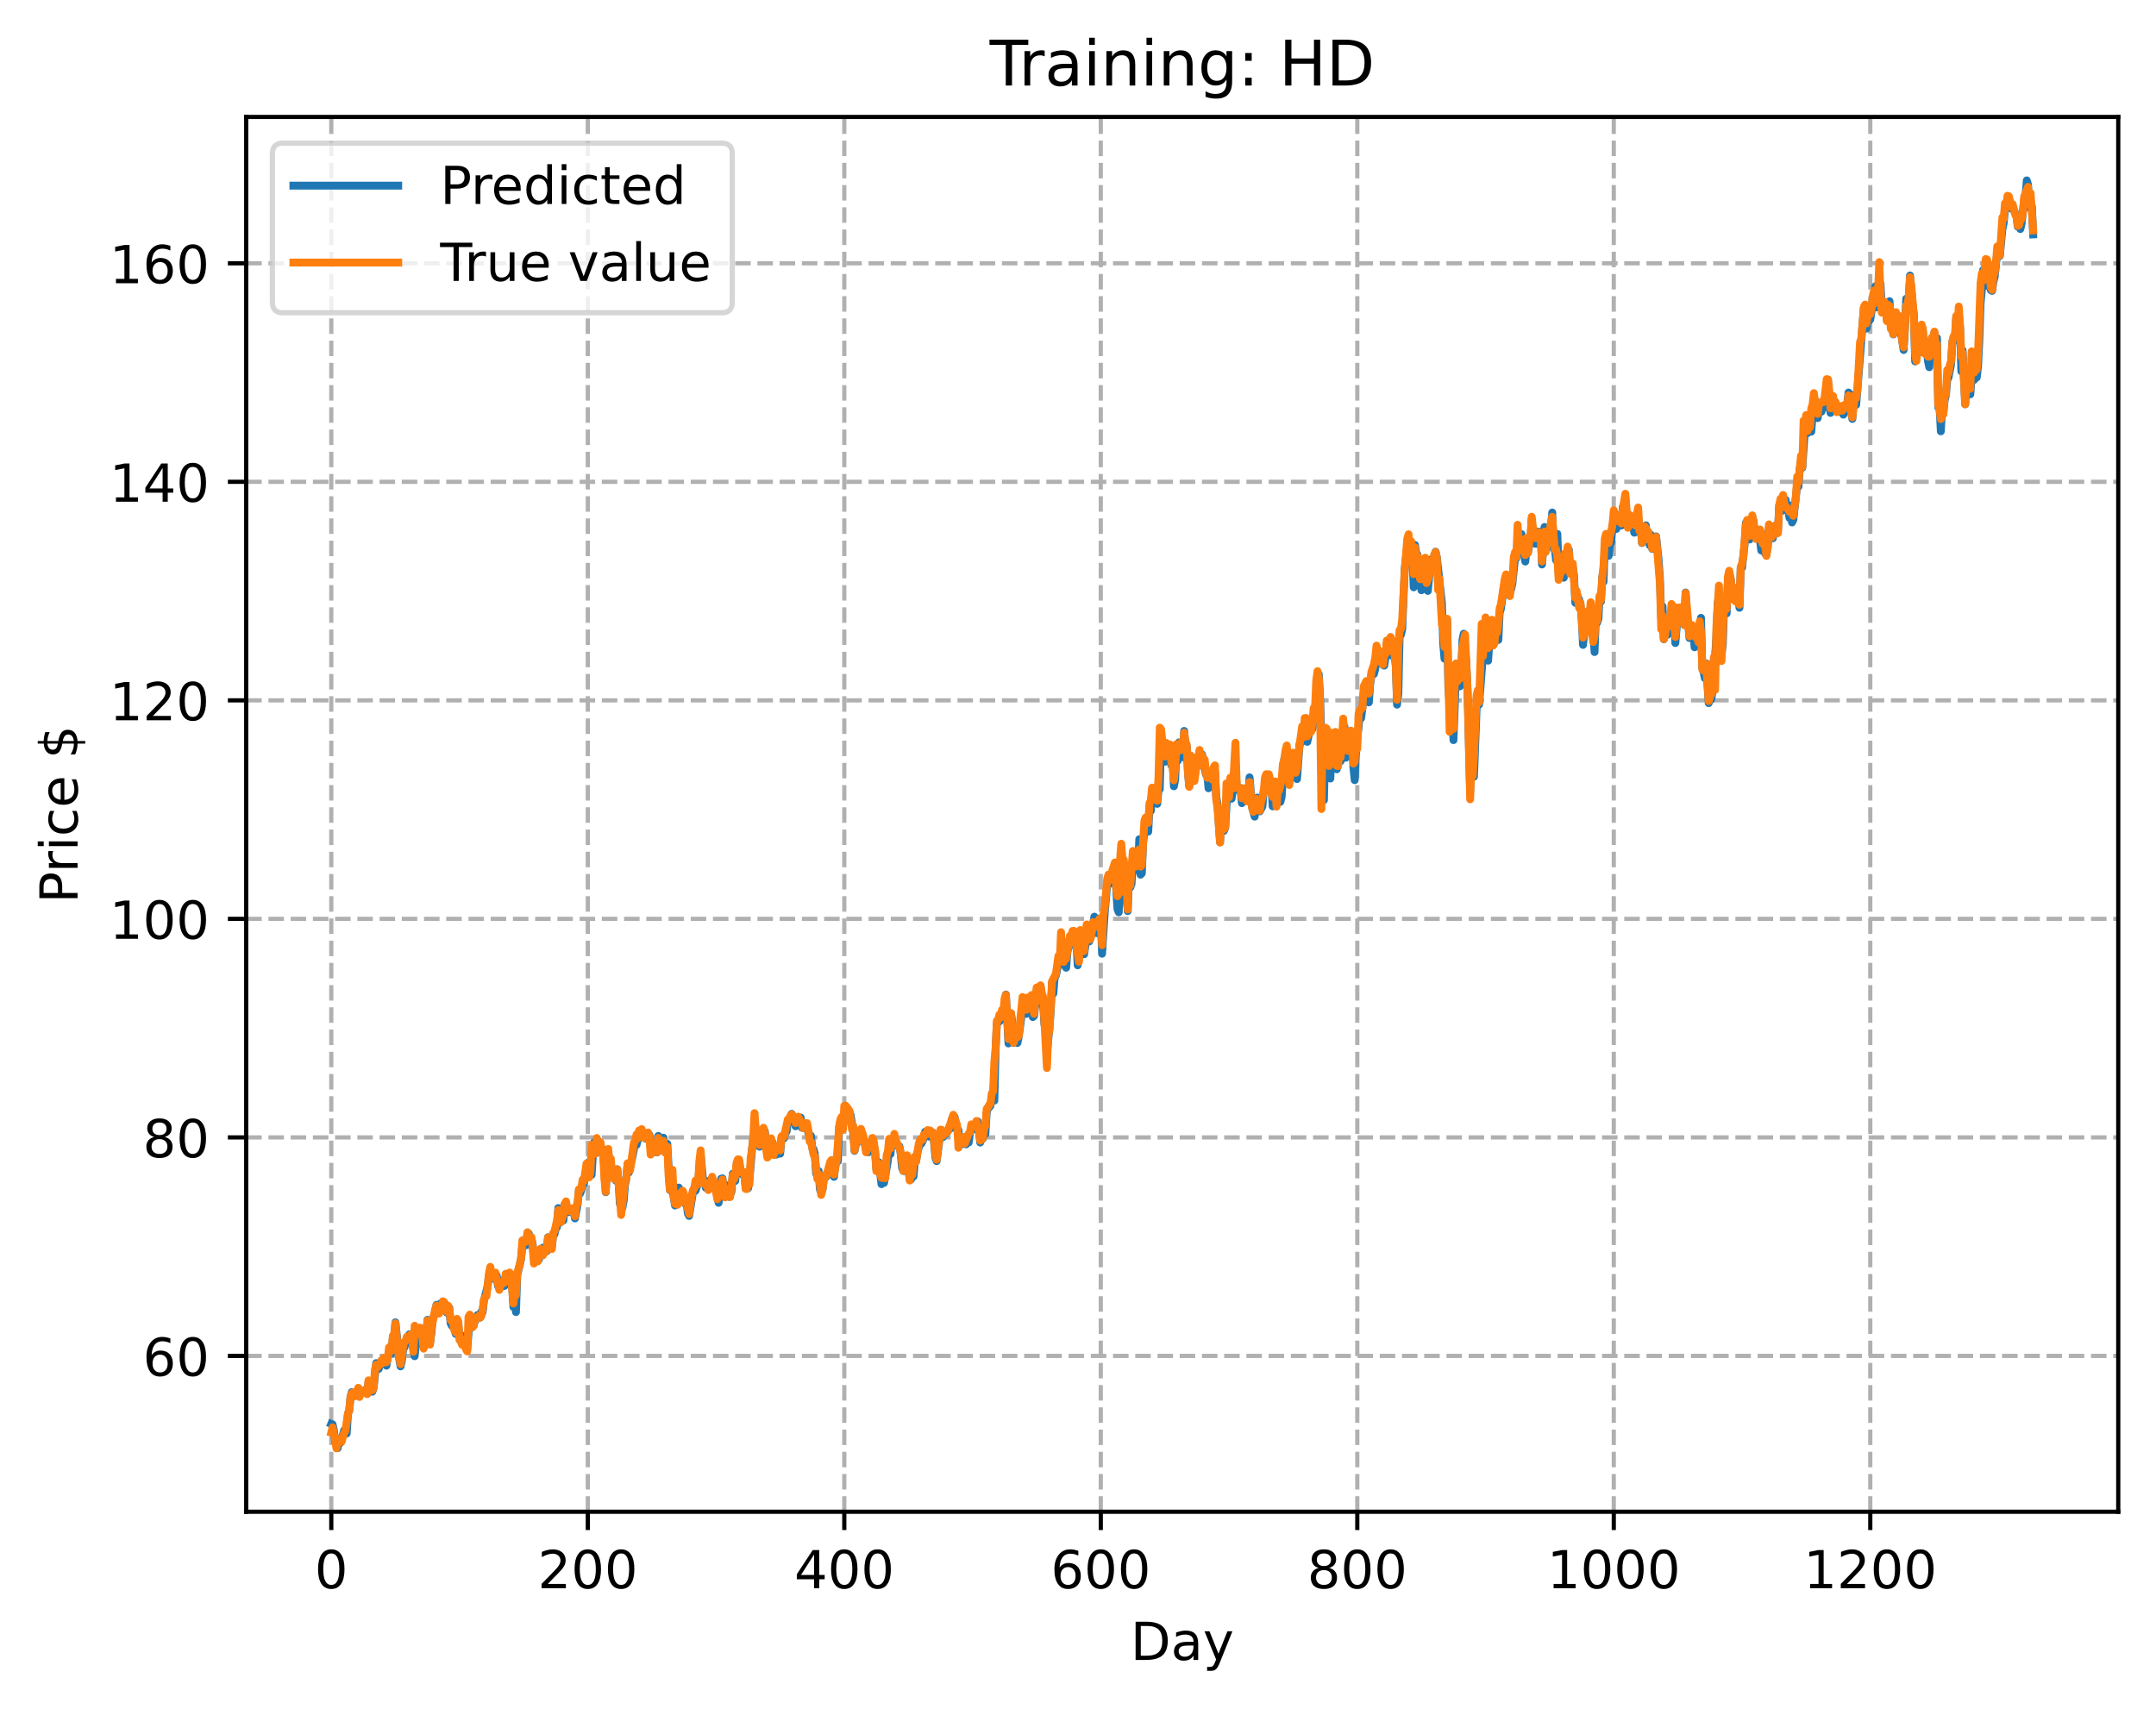 <?xml version="1.0" encoding="utf-8" standalone="no"?>
<!DOCTYPE svg PUBLIC "-//W3C//DTD SVG 1.1//EN"
  "http://www.w3.org/Graphics/SVG/1.1/DTD/svg11.dtd">
<!-- Created with matplotlib (https://matplotlib.org/) -->
<svg height="325.986pt" version="1.1" viewBox="0 0 411.286 325.986" width="411.286pt" xmlns="http://www.w3.org/2000/svg" xmlns:xlink="http://www.w3.org/1999/xlink">
 <defs>
  <style type="text/css">
*{stroke-linecap:butt;stroke-linejoin:round;}
  </style>
 </defs>
 <g id="figure_1">
  <g id="patch_1">
   <path d="M 0 325.986 
L 411.286 325.986 
L 411.286 0 
L 0 0 
z
" style="fill:#ffffff;"/>
  </g>
  <g id="axes_1">
   <g id="patch_2">
    <path d="M 46.966 288.43 
L 404.086 288.43 
L 404.086 22.318 
L 46.966 22.318 
z
" style="fill:#ffffff;"/>
   </g>
   <g id="matplotlib.axis_1">
    <g id="xtick_1">
     <g id="line2d_1">
      <path clip-path="url(#p566bd4122f)" d="M 63.198 288.43 
L 63.198 22.318 
" style="fill:none;stroke:#b0b0b0;stroke-dasharray:2.96,1.28;stroke-dashoffset:0;stroke-width:0.8;"/>
     </g>
     <g id="line2d_2">
      <defs>
       <path d="M 0 0 
L 0 3.5 
" id="m8f7395935b" style="stroke:#000000;stroke-width:0.8;"/>
      </defs>
      <g>
       <use style="stroke:#000000;stroke-width:0.8;" x="63.198" xlink:href="#m8f7395935b" y="288.43"/>
      </g>
     </g>
     <g id="text_1">
      <!-- 0 -->
      <defs>
       <path d="M 31.781 66.406 
Q 24.172 66.406 20.328 58.906 
Q 16.5 51.422 16.5 36.375 
Q 16.5 21.391 20.328 13.891 
Q 24.172 6.391 31.781 6.391 
Q 39.453 6.391 43.281 13.891 
Q 47.125 21.391 47.125 36.375 
Q 47.125 51.422 43.281 58.906 
Q 39.453 66.406 31.781 66.406 
z
M 31.781 74.219 
Q 44.047 74.219 50.516 64.516 
Q 56.984 54.828 56.984 36.375 
Q 56.984 17.969 50.516 8.266 
Q 44.047 -1.422 31.781 -1.422 
Q 19.531 -1.422 13.062 8.266 
Q 6.594 17.969 6.594 36.375 
Q 6.594 54.828 13.062 64.516 
Q 19.531 74.219 31.781 74.219 
z
" id="DejaVuSans-48"/>
      </defs>
      <g transform="translate(60.017 303.029)scale(0.1 -0.1)">
       <use xlink:href="#DejaVuSans-48"/>
      </g>
     </g>
    </g>
    <g id="xtick_2">
     <g id="line2d_3">
      <path clip-path="url(#p566bd4122f)" d="M 112.129 288.43 
L 112.129 22.318 
" style="fill:none;stroke:#b0b0b0;stroke-dasharray:2.96,1.28;stroke-dashoffset:0;stroke-width:0.8;"/>
     </g>
     <g id="line2d_4">
      <g>
       <use style="stroke:#000000;stroke-width:0.8;" x="112.129" xlink:href="#m8f7395935b" y="288.43"/>
      </g>
     </g>
     <g id="text_2">
      <!-- 200 -->
      <defs>
       <path d="M 19.188 8.297 
L 53.609 8.297 
L 53.609 0 
L 7.328 0 
L 7.328 8.297 
Q 12.938 14.109 22.625 23.891 
Q 32.328 33.688 34.812 36.531 
Q 39.547 41.844 41.422 45.531 
Q 43.312 49.219 43.312 52.781 
Q 43.312 58.594 39.234 62.25 
Q 35.156 65.922 28.609 65.922 
Q 23.969 65.922 18.812 64.312 
Q 13.672 62.703 7.812 59.422 
L 7.812 69.391 
Q 13.766 71.781 18.938 73 
Q 24.125 74.219 28.422 74.219 
Q 39.75 74.219 46.484 68.547 
Q 53.219 62.891 53.219 53.422 
Q 53.219 48.922 51.531 44.891 
Q 49.859 40.875 45.406 35.406 
Q 44.188 33.984 37.641 27.219 
Q 31.109 20.453 19.188 8.297 
z
" id="DejaVuSans-50"/>
      </defs>
      <g transform="translate(102.585 303.029)scale(0.1 -0.1)">
       <use xlink:href="#DejaVuSans-50"/>
       <use x="63.623" xlink:href="#DejaVuSans-48"/>
       <use x="127.246" xlink:href="#DejaVuSans-48"/>
      </g>
     </g>
    </g>
    <g id="xtick_3">
     <g id="line2d_5">
      <path clip-path="url(#p566bd4122f)" d="M 161.06 288.43 
L 161.06 22.318 
" style="fill:none;stroke:#b0b0b0;stroke-dasharray:2.96,1.28;stroke-dashoffset:0;stroke-width:0.8;"/>
     </g>
     <g id="line2d_6">
      <g>
       <use style="stroke:#000000;stroke-width:0.8;" x="161.06" xlink:href="#m8f7395935b" y="288.43"/>
      </g>
     </g>
     <g id="text_3">
      <!-- 400 -->
      <defs>
       <path d="M 37.797 64.312 
L 12.891 25.391 
L 37.797 25.391 
z
M 35.203 72.906 
L 47.609 72.906 
L 47.609 25.391 
L 58.016 25.391 
L 58.016 17.188 
L 47.609 17.188 
L 47.609 0 
L 37.797 0 
L 37.797 17.188 
L 4.891 17.188 
L 4.891 26.703 
z
" id="DejaVuSans-52"/>
      </defs>
      <g transform="translate(151.516 303.029)scale(0.1 -0.1)">
       <use xlink:href="#DejaVuSans-52"/>
       <use x="63.623" xlink:href="#DejaVuSans-48"/>
       <use x="127.246" xlink:href="#DejaVuSans-48"/>
      </g>
     </g>
    </g>
    <g id="xtick_4">
     <g id="line2d_7">
      <path clip-path="url(#p566bd4122f)" d="M 209.99 288.43 
L 209.99 22.318 
" style="fill:none;stroke:#b0b0b0;stroke-dasharray:2.96,1.28;stroke-dashoffset:0;stroke-width:0.8;"/>
     </g>
     <g id="line2d_8">
      <g>
       <use style="stroke:#000000;stroke-width:0.8;" x="209.99" xlink:href="#m8f7395935b" y="288.43"/>
      </g>
     </g>
     <g id="text_4">
      <!-- 600 -->
      <defs>
       <path d="M 33.016 40.375 
Q 26.375 40.375 22.484 35.828 
Q 18.609 31.297 18.609 23.391 
Q 18.609 15.531 22.484 10.953 
Q 26.375 6.391 33.016 6.391 
Q 39.656 6.391 43.531 10.953 
Q 47.406 15.531 47.406 23.391 
Q 47.406 31.297 43.531 35.828 
Q 39.656 40.375 33.016 40.375 
z
M 52.594 71.297 
L 52.594 62.312 
Q 48.875 64.062 45.094 64.984 
Q 41.312 65.922 37.594 65.922 
Q 27.828 65.922 22.672 59.328 
Q 17.531 52.734 16.797 39.406 
Q 19.672 43.656 24.016 45.922 
Q 28.375 48.188 33.594 48.188 
Q 44.578 48.188 50.953 41.516 
Q 57.328 34.859 57.328 23.391 
Q 57.328 12.156 50.688 5.359 
Q 44.047 -1.422 33.016 -1.422 
Q 20.359 -1.422 13.672 8.266 
Q 6.984 17.969 6.984 36.375 
Q 6.984 53.656 15.188 63.938 
Q 23.391 74.219 37.203 74.219 
Q 40.922 74.219 44.703 73.484 
Q 48.484 72.75 52.594 71.297 
z
" id="DejaVuSans-54"/>
      </defs>
      <g transform="translate(200.446 303.029)scale(0.1 -0.1)">
       <use xlink:href="#DejaVuSans-54"/>
       <use x="63.623" xlink:href="#DejaVuSans-48"/>
       <use x="127.246" xlink:href="#DejaVuSans-48"/>
      </g>
     </g>
    </g>
    <g id="xtick_5">
     <g id="line2d_9">
      <path clip-path="url(#p566bd4122f)" d="M 258.921 288.43 
L 258.921 22.318 
" style="fill:none;stroke:#b0b0b0;stroke-dasharray:2.96,1.28;stroke-dashoffset:0;stroke-width:0.8;"/>
     </g>
     <g id="line2d_10">
      <g>
       <use style="stroke:#000000;stroke-width:0.8;" x="258.921" xlink:href="#m8f7395935b" y="288.43"/>
      </g>
     </g>
     <g id="text_5">
      <!-- 800 -->
      <defs>
       <path d="M 31.781 34.625 
Q 24.75 34.625 20.719 30.859 
Q 16.703 27.094 16.703 20.516 
Q 16.703 13.922 20.719 10.156 
Q 24.75 6.391 31.781 6.391 
Q 38.812 6.391 42.859 10.172 
Q 46.922 13.969 46.922 20.516 
Q 46.922 27.094 42.891 30.859 
Q 38.875 34.625 31.781 34.625 
z
M 21.922 38.812 
Q 15.578 40.375 12.031 44.719 
Q 8.5 49.078 8.5 55.328 
Q 8.5 64.062 14.719 69.141 
Q 20.953 74.219 31.781 74.219 
Q 42.672 74.219 48.875 69.141 
Q 55.078 64.062 55.078 55.328 
Q 55.078 49.078 51.531 44.719 
Q 48 40.375 41.703 38.812 
Q 48.828 37.156 52.797 32.312 
Q 56.781 27.484 56.781 20.516 
Q 56.781 9.906 50.312 4.234 
Q 43.844 -1.422 31.781 -1.422 
Q 19.734 -1.422 13.25 4.234 
Q 6.781 9.906 6.781 20.516 
Q 6.781 27.484 10.781 32.312 
Q 14.797 37.156 21.922 38.812 
z
M 18.312 54.391 
Q 18.312 48.734 21.844 45.562 
Q 25.391 42.391 31.781 42.391 
Q 38.141 42.391 41.719 45.562 
Q 45.312 48.734 45.312 54.391 
Q 45.312 60.062 41.719 63.234 
Q 38.141 66.406 31.781 66.406 
Q 25.391 66.406 21.844 63.234 
Q 18.312 60.062 18.312 54.391 
z
" id="DejaVuSans-56"/>
      </defs>
      <g transform="translate(249.377 303.029)scale(0.1 -0.1)">
       <use xlink:href="#DejaVuSans-56"/>
       <use x="63.623" xlink:href="#DejaVuSans-48"/>
       <use x="127.246" xlink:href="#DejaVuSans-48"/>
      </g>
     </g>
    </g>
    <g id="xtick_6">
     <g id="line2d_11">
      <path clip-path="url(#p566bd4122f)" d="M 307.851 288.43 
L 307.851 22.318 
" style="fill:none;stroke:#b0b0b0;stroke-dasharray:2.96,1.28;stroke-dashoffset:0;stroke-width:0.8;"/>
     </g>
     <g id="line2d_12">
      <g>
       <use style="stroke:#000000;stroke-width:0.8;" x="307.851" xlink:href="#m8f7395935b" y="288.43"/>
      </g>
     </g>
     <g id="text_6">
      <!-- 1000 -->
      <defs>
       <path d="M 12.406 8.297 
L 28.516 8.297 
L 28.516 63.922 
L 10.984 60.406 
L 10.984 69.391 
L 28.422 72.906 
L 38.281 72.906 
L 38.281 8.297 
L 54.391 8.297 
L 54.391 0 
L 12.406 0 
z
" id="DejaVuSans-49"/>
      </defs>
      <g transform="translate(295.126 303.029)scale(0.1 -0.1)">
       <use xlink:href="#DejaVuSans-49"/>
       <use x="63.623" xlink:href="#DejaVuSans-48"/>
       <use x="127.246" xlink:href="#DejaVuSans-48"/>
       <use x="190.869" xlink:href="#DejaVuSans-48"/>
      </g>
     </g>
    </g>
    <g id="xtick_7">
     <g id="line2d_13">
      <path clip-path="url(#p566bd4122f)" d="M 356.782 288.43 
L 356.782 22.318 
" style="fill:none;stroke:#b0b0b0;stroke-dasharray:2.96,1.28;stroke-dashoffset:0;stroke-width:0.8;"/>
     </g>
     <g id="line2d_14">
      <g>
       <use style="stroke:#000000;stroke-width:0.8;" x="356.782" xlink:href="#m8f7395935b" y="288.43"/>
      </g>
     </g>
     <g id="text_7">
      <!-- 1200 -->
      <g transform="translate(344.057 303.029)scale(0.1 -0.1)">
       <use xlink:href="#DejaVuSans-49"/>
       <use x="63.623" xlink:href="#DejaVuSans-50"/>
       <use x="127.246" xlink:href="#DejaVuSans-48"/>
       <use x="190.869" xlink:href="#DejaVuSans-48"/>
      </g>
     </g>
    </g>
    <g id="text_8">
     <!-- Day -->
     <defs>
      <path d="M 19.672 64.797 
L 19.672 8.109 
L 31.594 8.109 
Q 46.688 8.109 53.688 14.938 
Q 60.688 21.781 60.688 36.531 
Q 60.688 51.172 53.688 57.984 
Q 46.688 64.797 31.594 64.797 
z
M 9.812 72.906 
L 30.078 72.906 
Q 51.266 72.906 61.172 64.094 
Q 71.094 55.281 71.094 36.531 
Q 71.094 17.672 61.125 8.828 
Q 51.172 0 30.078 0 
L 9.812 0 
z
" id="DejaVuSans-68"/>
      <path d="M 34.281 27.484 
Q 23.391 27.484 19.188 25 
Q 14.984 22.516 14.984 16.5 
Q 14.984 11.719 18.141 8.906 
Q 21.297 6.109 26.703 6.109 
Q 34.188 6.109 38.703 11.406 
Q 43.219 16.703 43.219 25.484 
L 43.219 27.484 
z
M 52.203 31.203 
L 52.203 0 
L 43.219 0 
L 43.219 8.297 
Q 40.141 3.328 35.547 0.953 
Q 30.953 -1.422 24.312 -1.422 
Q 15.922 -1.422 10.953 3.297 
Q 6 8.016 6 15.922 
Q 6 25.141 12.172 29.828 
Q 18.359 34.516 30.609 34.516 
L 43.219 34.516 
L 43.219 35.406 
Q 43.219 41.609 39.141 45 
Q 35.062 48.391 27.688 48.391 
Q 23 48.391 18.547 47.266 
Q 14.109 46.141 10.016 43.891 
L 10.016 52.203 
Q 14.938 54.109 19.578 55.047 
Q 24.219 56 28.609 56 
Q 40.484 56 46.344 49.844 
Q 52.203 43.703 52.203 31.203 
z
" id="DejaVuSans-97"/>
      <path d="M 32.172 -5.078 
Q 28.375 -14.844 24.75 -17.812 
Q 21.141 -20.797 15.094 -20.797 
L 7.906 -20.797 
L 7.906 -13.281 
L 13.188 -13.281 
Q 16.891 -13.281 18.938 -11.516 
Q 21 -9.766 23.484 -3.219 
L 25.094 0.875 
L 2.984 54.688 
L 12.5 54.688 
L 29.594 11.922 
L 46.688 54.688 
L 56.203 54.688 
z
" id="DejaVuSans-121"/>
     </defs>
     <g transform="translate(215.652 316.707)scale(0.1 -0.1)">
      <use xlink:href="#DejaVuSans-68"/>
      <use x="77.002" xlink:href="#DejaVuSans-97"/>
      <use x="138.281" xlink:href="#DejaVuSans-121"/>
     </g>
    </g>
   </g>
   <g id="matplotlib.axis_2">
    <g id="ytick_1">
     <g id="line2d_15">
      <path clip-path="url(#p566bd4122f)" d="M 46.966 258.698 
L 404.086 258.698 
" style="fill:none;stroke:#b0b0b0;stroke-dasharray:2.96,1.28;stroke-dashoffset:0;stroke-width:0.8;"/>
     </g>
     <g id="line2d_16">
      <defs>
       <path d="M 0 0 
L -3.5 0 
" id="m5017063e73" style="stroke:#000000;stroke-width:0.8;"/>
      </defs>
      <g>
       <use style="stroke:#000000;stroke-width:0.8;" x="46.966" xlink:href="#m5017063e73" y="258.698"/>
      </g>
     </g>
     <g id="text_9">
      <!-- 60 -->
      <g transform="translate(27.241 262.497)scale(0.1 -0.1)">
       <use xlink:href="#DejaVuSans-54"/>
       <use x="63.623" xlink:href="#DejaVuSans-48"/>
      </g>
     </g>
    </g>
    <g id="ytick_2">
     <g id="line2d_17">
      <path clip-path="url(#p566bd4122f)" d="M 46.966 217.006 
L 404.086 217.006 
" style="fill:none;stroke:#b0b0b0;stroke-dasharray:2.96,1.28;stroke-dashoffset:0;stroke-width:0.8;"/>
     </g>
     <g id="line2d_18">
      <g>
       <use style="stroke:#000000;stroke-width:0.8;" x="46.966" xlink:href="#m5017063e73" y="217.006"/>
      </g>
     </g>
     <g id="text_10">
      <!-- 80 -->
      <g transform="translate(27.241 220.805)scale(0.1 -0.1)">
       <use xlink:href="#DejaVuSans-56"/>
       <use x="63.623" xlink:href="#DejaVuSans-48"/>
      </g>
     </g>
    </g>
    <g id="ytick_3">
     <g id="line2d_19">
      <path clip-path="url(#p566bd4122f)" d="M 46.966 175.313 
L 404.086 175.313 
" style="fill:none;stroke:#b0b0b0;stroke-dasharray:2.96,1.28;stroke-dashoffset:0;stroke-width:0.8;"/>
     </g>
     <g id="line2d_20">
      <g>
       <use style="stroke:#000000;stroke-width:0.8;" x="46.966" xlink:href="#m5017063e73" y="175.313"/>
      </g>
     </g>
     <g id="text_11">
      <!-- 100 -->
      <g transform="translate(20.878 179.112)scale(0.1 -0.1)">
       <use xlink:href="#DejaVuSans-49"/>
       <use x="63.623" xlink:href="#DejaVuSans-48"/>
       <use x="127.246" xlink:href="#DejaVuSans-48"/>
      </g>
     </g>
    </g>
    <g id="ytick_4">
     <g id="line2d_21">
      <path clip-path="url(#p566bd4122f)" d="M 46.966 133.621 
L 404.086 133.621 
" style="fill:none;stroke:#b0b0b0;stroke-dasharray:2.96,1.28;stroke-dashoffset:0;stroke-width:0.8;"/>
     </g>
     <g id="line2d_22">
      <g>
       <use style="stroke:#000000;stroke-width:0.8;" x="46.966" xlink:href="#m5017063e73" y="133.621"/>
      </g>
     </g>
     <g id="text_12">
      <!-- 120 -->
      <g transform="translate(20.878 137.42)scale(0.1 -0.1)">
       <use xlink:href="#DejaVuSans-49"/>
       <use x="63.623" xlink:href="#DejaVuSans-50"/>
       <use x="127.246" xlink:href="#DejaVuSans-48"/>
      </g>
     </g>
    </g>
    <g id="ytick_5">
     <g id="line2d_23">
      <path clip-path="url(#p566bd4122f)" d="M 46.966 91.928 
L 404.086 91.928 
" style="fill:none;stroke:#b0b0b0;stroke-dasharray:2.96,1.28;stroke-dashoffset:0;stroke-width:0.8;"/>
     </g>
     <g id="line2d_24">
      <g>
       <use style="stroke:#000000;stroke-width:0.8;" x="46.966" xlink:href="#m5017063e73" y="91.928"/>
      </g>
     </g>
     <g id="text_13">
      <!-- 140 -->
      <g transform="translate(20.878 95.727)scale(0.1 -0.1)">
       <use xlink:href="#DejaVuSans-49"/>
       <use x="63.623" xlink:href="#DejaVuSans-52"/>
       <use x="127.246" xlink:href="#DejaVuSans-48"/>
      </g>
     </g>
    </g>
    <g id="ytick_6">
     <g id="line2d_25">
      <path clip-path="url(#p566bd4122f)" d="M 46.966 50.236 
L 404.086 50.236 
" style="fill:none;stroke:#b0b0b0;stroke-dasharray:2.96,1.28;stroke-dashoffset:0;stroke-width:0.8;"/>
     </g>
     <g id="line2d_26">
      <g>
       <use style="stroke:#000000;stroke-width:0.8;" x="46.966" xlink:href="#m5017063e73" y="50.236"/>
      </g>
     </g>
     <g id="text_14">
      <!-- 160 -->
      <g transform="translate(20.878 54.035)scale(0.1 -0.1)">
       <use xlink:href="#DejaVuSans-49"/>
       <use x="63.623" xlink:href="#DejaVuSans-54"/>
       <use x="127.246" xlink:href="#DejaVuSans-48"/>
      </g>
     </g>
    </g>
    <g id="text_15">
     <!-- Price $ -->
     <defs>
      <path d="M 19.672 64.797 
L 19.672 37.406 
L 32.078 37.406 
Q 38.969 37.406 42.719 40.969 
Q 46.484 44.531 46.484 51.125 
Q 46.484 57.672 42.719 61.234 
Q 38.969 64.797 32.078 64.797 
z
M 9.812 72.906 
L 32.078 72.906 
Q 44.344 72.906 50.609 67.359 
Q 56.891 61.812 56.891 51.125 
Q 56.891 40.328 50.609 34.812 
Q 44.344 29.297 32.078 29.297 
L 19.672 29.297 
L 19.672 0 
L 9.812 0 
z
" id="DejaVuSans-80"/>
      <path d="M 41.109 46.297 
Q 39.594 47.172 37.812 47.578 
Q 36.031 48 33.891 48 
Q 26.266 48 22.188 43.047 
Q 18.109 38.094 18.109 28.812 
L 18.109 0 
L 9.078 0 
L 9.078 54.688 
L 18.109 54.688 
L 18.109 46.188 
Q 20.953 51.172 25.484 53.578 
Q 30.031 56 36.531 56 
Q 37.453 56 38.578 55.875 
Q 39.703 55.766 41.062 55.516 
z
" id="DejaVuSans-114"/>
      <path d="M 9.422 54.688 
L 18.406 54.688 
L 18.406 0 
L 9.422 0 
z
M 9.422 75.984 
L 18.406 75.984 
L 18.406 64.594 
L 9.422 64.594 
z
" id="DejaVuSans-105"/>
      <path d="M 48.781 52.594 
L 48.781 44.188 
Q 44.969 46.297 41.141 47.344 
Q 37.312 48.391 33.406 48.391 
Q 24.656 48.391 19.812 42.844 
Q 14.984 37.312 14.984 27.297 
Q 14.984 17.281 19.812 11.734 
Q 24.656 6.203 33.406 6.203 
Q 37.312 6.203 41.141 7.25 
Q 44.969 8.297 48.781 10.406 
L 48.781 2.094 
Q 45.016 0.344 40.984 -0.531 
Q 36.969 -1.422 32.422 -1.422 
Q 20.062 -1.422 12.781 6.344 
Q 5.516 14.109 5.516 27.297 
Q 5.516 40.672 12.859 48.328 
Q 20.219 56 33.016 56 
Q 37.156 56 41.109 55.141 
Q 45.062 54.297 48.781 52.594 
z
" id="DejaVuSans-99"/>
      <path d="M 56.203 29.594 
L 56.203 25.203 
L 14.891 25.203 
Q 15.484 15.922 20.484 11.062 
Q 25.484 6.203 34.422 6.203 
Q 39.594 6.203 44.453 7.469 
Q 49.312 8.734 54.109 11.281 
L 54.109 2.781 
Q 49.266 0.734 44.188 -0.344 
Q 39.109 -1.422 33.891 -1.422 
Q 20.797 -1.422 13.156 6.188 
Q 5.516 13.812 5.516 26.812 
Q 5.516 40.234 12.766 48.109 
Q 20.016 56 32.328 56 
Q 43.359 56 49.781 48.891 
Q 56.203 41.797 56.203 29.594 
z
M 47.219 32.234 
Q 47.125 39.594 43.094 43.984 
Q 39.062 48.391 32.422 48.391 
Q 24.906 48.391 20.391 44.141 
Q 15.875 39.891 15.188 32.172 
z
" id="DejaVuSans-101"/>
      <path id="DejaVuSans-32"/>
      <path d="M 33.797 -14.703 
L 28.906 -14.703 
L 28.859 0 
Q 23.734 0.094 18.609 1.188 
Q 13.484 2.297 8.297 4.5 
L 8.297 13.281 
Q 13.281 10.156 18.375 8.562 
Q 23.484 6.984 28.906 6.938 
L 28.906 29.203 
Q 18.109 30.953 13.203 35.156 
Q 8.297 39.359 8.297 46.688 
Q 8.297 54.641 13.625 59.219 
Q 18.953 63.812 28.906 64.5 
L 28.906 75.984 
L 33.797 75.984 
L 33.797 64.656 
Q 38.328 64.453 42.578 63.688 
Q 46.828 62.938 50.875 61.625 
L 50.875 53.078 
Q 46.828 55.125 42.547 56.25 
Q 38.281 57.375 33.797 57.562 
L 33.797 36.719 
Q 44.875 35.016 50.094 30.609 
Q 55.328 26.219 55.328 18.609 
Q 55.328 10.359 49.781 5.594 
Q 44.234 0.828 33.797 0.094 
z
M 28.906 37.594 
L 28.906 57.625 
Q 23.25 56.984 20.266 54.391 
Q 17.281 51.812 17.281 47.516 
Q 17.281 43.312 20.031 40.969 
Q 22.797 38.625 28.906 37.594 
z
M 33.797 28.219 
L 33.797 7.078 
Q 39.984 7.906 43.141 10.594 
Q 46.297 13.281 46.297 17.672 
Q 46.297 21.969 43.281 24.5 
Q 40.281 27.047 33.797 28.219 
z
" id="DejaVuSans-36"/>
     </defs>
     <g transform="translate(14.798 172.342)rotate(-90)scale(0.1 -0.1)">
      <use xlink:href="#DejaVuSans-80"/>
      <use x="58.553" xlink:href="#DejaVuSans-114"/>
      <use x="99.666" xlink:href="#DejaVuSans-105"/>
      <use x="127.449" xlink:href="#DejaVuSans-99"/>
      <use x="182.43" xlink:href="#DejaVuSans-101"/>
      <use x="243.953" xlink:href="#DejaVuSans-32"/>
      <use x="275.74" xlink:href="#DejaVuSans-36"/>
     </g>
    </g>
   </g>
   <g id="line2d_27">
    <path clip-path="url(#p566bd4122f)" d="M 63.198 271.666 
L 63.443 271.765 
L 63.688 272.879 
L 63.932 275.023 
L 64.177 275.862 
L 64.422 276.294 
L 64.666 274.573 
L 64.911 275.314 
L 65.4 273.79 
L 65.645 272.901 
L 65.89 272.985 
L 66.134 273.511 
L 66.379 269.77 
L 66.623 269.121 
L 66.868 266.53 
L 67.113 265.596 
L 67.357 265.792 
L 67.602 266.3 
L 67.847 265.627 
L 68.091 265.791 
L 68.336 265.092 
L 68.825 265.878 
L 69.07 265.372 
L 69.315 265.674 
L 69.559 265.563 
L 69.804 265.281 
L 70.049 265.917 
L 70.293 263.684 
L 70.538 264.384 
L 70.783 264.467 
L 71.027 265.532 
L 71.272 264.824 
L 71.761 260.075 
L 72.006 261.103 
L 72.251 261.173 
L 72.495 260.224 
L 72.984 259.888 
L 73.229 259.924 
L 73.474 259.531 
L 73.718 260.564 
L 73.963 259.029 
L 74.452 257.699 
L 74.697 258.239 
L 74.942 255.227 
L 75.186 255.307 
L 75.431 252.296 
L 76.165 259.354 
L 76.41 260.698 
L 76.654 259.723 
L 76.899 257.442 
L 77.144 257.081 
L 77.633 255.163 
L 77.878 254.949 
L 78.122 254.569 
L 78.367 255.142 
L 78.611 256.125 
L 79.101 258.761 
L 79.59 254.179 
L 79.835 254.751 
L 80.324 253.432 
L 80.569 254.59 
L 80.813 256.922 
L 81.303 256.384 
L 81.547 251.811 
L 81.792 255.606 
L 82.037 256.173 
L 82.281 254.495 
L 82.526 251.873 
L 83.015 250.287 
L 83.26 248.952 
L 83.505 249.156 
L 83.749 250.284 
L 83.994 248.716 
L 84.239 249.806 
L 84.483 248.381 
L 84.728 248.505 
L 84.972 250.076 
L 85.217 250.425 
L 85.462 249.74 
L 85.706 249.505 
L 85.951 252.476 
L 86.196 252.945 
L 86.44 252.686 
L 86.93 254.503 
L 87.174 251.898 
L 87.419 252.512 
L 87.664 255.232 
L 87.908 254.681 
L 88.153 255.911 
L 88.398 255.434 
L 88.642 256.287 
L 88.887 256.665 
L 89.132 257.418 
L 89.621 251.342 
L 90.355 252.878 
L 90.599 251.99 
L 90.844 251.745 
L 91.089 250.897 
L 91.333 250.971 
L 91.578 251.384 
L 91.823 250.271 
L 92.067 250.359 
L 92.312 248.172 
L 93.046 245.234 
L 93.291 243.276 
L 93.535 242.376 
L 93.78 242.829 
L 94.025 243.638 
L 94.269 243.554 
L 94.514 244.139 
L 94.759 243.374 
L 95.003 245.388 
L 95.248 245.457 
L 95.493 244.731 
L 95.737 245.502 
L 95.982 244.262 
L 96.227 245.35 
L 96.471 243.646 
L 96.716 243.235 
L 96.96 243.591 
L 97.205 243.252 
L 97.45 243.118 
L 97.694 245.327 
L 97.939 249.378 
L 98.184 247.15 
L 98.428 250.338 
L 98.673 243.21 
L 99.162 241.256 
L 99.407 240.155 
L 99.652 237.575 
L 99.896 237.146 
L 100.141 237.08 
L 100.386 237.584 
L 100.63 235.222 
L 100.875 235.386 
L 101.12 236.541 
L 101.364 236.336 
L 101.609 237.312 
L 101.854 240.055 
L 102.098 239.381 
L 102.343 240.436 
L 102.832 240.262 
L 103.077 238.901 
L 103.321 239.134 
L 103.566 238.054 
L 103.811 238.827 
L 104.055 238.545 
L 104.3 238.718 
L 104.545 236.057 
L 104.789 237.348 
L 105.034 236.643 
L 105.279 237.801 
L 105.523 235.592 
L 105.768 235.493 
L 106.013 234.456 
L 106.257 234.095 
L 106.502 230.492 
L 106.747 233.306 
L 106.991 232.905 
L 107.236 232.247 
L 107.481 232.853 
L 107.725 229.777 
L 107.97 230.078 
L 108.215 231.044 
L 108.459 231.266 
L 108.704 231.068 
L 108.948 231.115 
L 109.193 230.586 
L 109.438 231.258 
L 109.682 232.473 
L 110.172 229.929 
L 110.416 227.339 
L 110.661 227.713 
L 110.906 227.03 
L 111.15 225.895 
L 111.395 225.838 
L 112.129 221.847 
L 112.374 224.028 
L 112.618 223.933 
L 112.863 224.157 
L 113.108 220.1 
L 113.352 217.934 
L 113.597 219.663 
L 113.842 219.389 
L 114.086 217.655 
L 114.331 218.38 
L 114.575 218.571 
L 114.82 220.12 
L 115.065 219.274 
L 115.554 227.471 
L 115.799 222.562 
L 116.043 219.918 
L 116.288 221.725 
L 116.533 221.995 
L 116.777 224.566 
L 117.267 224.176 
L 117.511 225.279 
L 117.756 223.086 
L 118.001 225.432 
L 118.245 229.695 
L 118.49 229.868 
L 118.735 230.412 
L 118.979 229.074 
L 119.224 226.049 
L 119.469 224.895 
L 119.713 222.194 
L 119.958 223.721 
L 120.692 220.534 
L 121.181 217.921 
L 121.426 218.442 
L 121.67 217.496 
L 121.915 216.003 
L 122.16 216.424 
L 122.404 216.484 
L 122.649 216.182 
L 122.894 217.085 
L 123.138 217.232 
L 123.872 216.508 
L 124.117 219.072 
L 124.606 219.856 
L 124.851 219.786 
L 125.096 219.117 
L 125.34 219.876 
L 125.585 216.719 
L 125.83 217.686 
L 126.074 217.06 
L 126.319 219.489 
L 126.563 217.062 
L 126.808 219.312 
L 127.297 218.222 
L 127.787 227.083 
L 128.031 226.63 
L 128.276 226.874 
L 128.765 230.007 
L 129.01 229.47 
L 129.255 229.75 
L 129.499 226.58 
L 129.744 229.187 
L 129.989 227.466 
L 130.233 227.387 
L 130.723 229.714 
L 130.967 229.201 
L 131.212 231.549 
L 131.457 232.002 
L 132.191 227.448 
L 132.435 226.693 
L 132.68 227.187 
L 133.169 225.741 
L 133.658 220.282 
L 134.148 225.569 
L 134.392 225.172 
L 134.637 226.624 
L 134.882 225.496 
L 135.126 225.548 
L 135.371 225.849 
L 135.616 225.046 
L 135.86 224.946 
L 136.105 225.809 
L 136.35 226.076 
L 137.084 229.493 
L 137.573 224.891 
L 137.818 224.823 
L 138.062 227.258 
L 138.307 227.695 
L 138.551 226.142 
L 138.796 228.179 
L 139.041 228.357 
L 139.53 227.403 
L 139.775 223.943 
L 140.019 225.055 
L 140.264 225.315 
L 140.509 222.38 
L 140.753 221.526 
L 140.998 221.565 
L 141.243 223.516 
L 141.487 223.418 
L 141.732 224.168 
L 141.977 224.301 
L 142.221 226.143 
L 142.466 226.566 
L 142.711 226.713 
L 142.955 225.152 
L 143.445 219.4 
L 143.689 217.222 
L 143.934 217.902 
L 144.178 216.45 
L 144.423 217.661 
L 144.668 217.493 
L 144.912 218.789 
L 145.646 215.73 
L 145.891 215.802 
L 146.38 219.798 
L 146.625 220.19 
L 146.87 219.894 
L 147.114 217.64 
L 147.359 217.95 
L 147.604 219.942 
L 147.848 219.209 
L 148.093 220.294 
L 148.338 219.35 
L 148.582 219.169 
L 148.827 220.117 
L 149.072 217.169 
L 149.316 217.332 
L 149.561 217.161 
L 149.806 216.081 
L 150.05 215.914 
L 150.295 214.071 
L 150.539 213.856 
L 151.029 212.513 
L 151.273 213.09 
L 151.518 213.321 
L 151.763 214.885 
L 152.252 213.511 
L 152.497 214.049 
L 152.741 213.218 
L 152.986 215.166 
L 153.231 215.191 
L 153.475 215.084 
L 153.72 214.693 
L 153.965 215.128 
L 154.209 216.252 
L 154.454 216.722 
L 154.699 216.697 
L 154.943 218.963 
L 155.188 219.247 
L 155.433 220.107 
L 155.677 223.891 
L 155.922 223.457 
L 156.166 223.423 
L 156.411 226.97 
L 156.656 227.469 
L 156.9 226.99 
L 157.145 224.993 
L 157.39 224.593 
L 157.634 224.541 
L 157.879 223.925 
L 158.368 222.064 
L 158.613 221.401 
L 158.858 221.946 
L 159.102 224.531 
L 159.347 222.375 
L 159.592 221.676 
L 159.836 221.581 
L 160.081 215.111 
L 160.326 213.895 
L 160.57 213.291 
L 160.815 213.038 
L 161.06 213.142 
L 161.304 211.299 
L 161.549 211.392 
L 161.794 212.208 
L 162.038 212.143 
L 162.283 212.783 
L 162.772 216.081 
L 163.017 219.579 
L 163.261 218.393 
L 163.751 217.499 
L 163.995 217.612 
L 164.485 216.248 
L 164.729 217.645 
L 164.974 218.318 
L 165.219 219.482 
L 165.463 219.849 
L 165.708 219.828 
L 166.442 217.416 
L 166.931 219.593 
L 167.176 223.069 
L 167.421 223.116 
L 167.665 221.755 
L 168.154 225.928 
L 168.399 225.377 
L 168.644 225.683 
L 169.378 221.427 
L 169.622 217.856 
L 169.867 220.201 
L 170.112 217.657 
L 170.356 218.408 
L 170.601 217.019 
L 170.846 218.264 
L 171.09 218.417 
L 171.335 218.74 
L 171.58 218.707 
L 171.824 220.141 
L 172.069 222.778 
L 172.314 223.418 
L 172.558 223.424 
L 173.048 220.956 
L 173.537 224.983 
L 173.782 225.047 
L 174.026 222.721 
L 174.271 224.462 
L 174.515 221.517 
L 174.76 221.475 
L 175.005 219.953 
L 175.494 218.099 
L 175.739 218.213 
L 175.983 217.798 
L 176.228 217.101 
L 176.473 215.942 
L 176.962 216.581 
L 177.207 216.851 
L 177.451 216.35 
L 177.696 216.447 
L 177.941 216.093 
L 178.185 217.972 
L 178.43 220.835 
L 178.675 221.533 
L 179.409 215.99 
L 179.898 216.945 
L 180.142 216.048 
L 180.387 216.417 
L 180.876 215.769 
L 181.121 214.972 
L 181.366 215.281 
L 181.61 213.46 
L 181.855 213.18 
L 182.1 213.114 
L 182.589 215.59 
L 182.834 215.627 
L 183.078 218.457 
L 183.323 217.93 
L 183.568 218.303 
L 183.812 217.463 
L 184.302 218.331 
L 184.546 217.286 
L 184.791 217.988 
L 185.036 216.142 
L 185.525 214.933 
L 185.77 215.248 
L 186.014 215.106 
L 186.259 215.511 
L 186.503 213.937 
L 186.993 217.991 
L 187.237 217.303 
L 187.482 217.258 
L 187.727 216.232 
L 187.971 216.369 
L 188.216 212.34 
L 188.461 211.344 
L 188.705 211.284 
L 188.95 210.96 
L 189.195 209.339 
L 189.439 209.79 
L 189.684 209.99 
L 189.929 200.224 
L 190.173 195.173 
L 190.418 194.587 
L 190.663 194.886 
L 190.907 194.462 
L 191.152 193.536 
L 191.397 193.238 
L 191.641 191.89 
L 191.886 189.756 
L 192.375 199.083 
L 192.62 197.019 
L 192.864 193.394 
L 193.109 195.069 
L 193.354 198.968 
L 193.598 198.316 
L 193.843 198.274 
L 194.088 198.988 
L 194.332 197.82 
L 195.066 192.294 
L 195.311 191.909 
L 195.8 193.434 
L 196.045 190.462 
L 196.29 192.848 
L 196.534 190.825 
L 196.779 190.185 
L 197.024 194.047 
L 197.268 193.83 
L 197.758 188.949 
L 198.002 189.892 
L 198.247 191.462 
L 198.491 188.073 
L 198.736 190.482 
L 198.981 191.351 
L 199.225 195.376 
L 199.47 196.263 
L 199.715 200.949 
L 200.204 195.985 
L 200.449 192.622 
L 200.693 187.513 
L 200.938 189.56 
L 201.183 186.565 
L 201.427 186.128 
L 201.672 185.013 
L 201.917 182.925 
L 202.161 183.259 
L 202.406 181.1 
L 202.651 181.036 
L 202.895 183.921 
L 203.385 184.643 
L 203.629 181.51 
L 204.852 177.873 
L 205.097 179.586 
L 205.342 179.859 
L 205.586 184.181 
L 206.32 179.286 
L 206.565 179.109 
L 206.81 182.068 
L 207.054 180.474 
L 207.299 176.969 
L 207.788 179.634 
L 208.278 178.012 
L 208.767 174.895 
L 209.256 178.035 
L 209.501 175.253 
L 209.746 176.291 
L 209.99 175.73 
L 210.235 181.967 
L 210.724 174.397 
L 211.213 168.685 
L 211.458 168.222 
L 211.703 168.628 
L 211.947 168.294 
L 212.192 166.602 
L 212.437 167.149 
L 212.681 165.717 
L 213.171 173.445 
L 213.415 174.057 
L 213.905 162.036 
L 214.149 165.942 
L 214.394 166.795 
L 214.639 168.092 
L 215.128 173.835 
L 215.373 167.25 
L 215.617 169.318 
L 215.862 168.657 
L 216.106 163.35 
L 216.351 164.894 
L 216.596 162.78 
L 216.84 165.428 
L 217.085 166.099 
L 217.33 160.116 
L 217.574 166.882 
L 217.819 166.617 
L 218.064 160.877 
L 218.308 158.515 
L 218.553 157.389 
L 218.798 157.373 
L 219.042 158.677 
L 219.287 153.767 
L 219.532 154.72 
L 219.776 150.746 
L 220.021 151.385 
L 220.51 151.157 
L 220.755 153.374 
L 221 150.685 
L 221.244 150.571 
L 221.489 141.214 
L 221.734 142.391 
L 222.223 145.334 
L 222.467 142.322 
L 222.712 142.576 
L 222.957 145.293 
L 223.201 142.89 
L 223.446 146.004 
L 223.691 144.235 
L 223.935 150.02 
L 224.18 148.735 
L 224.425 142.423 
L 224.669 145.156 
L 224.914 141.647 
L 225.159 143.516 
L 225.403 142.364 
L 225.648 144.483 
L 225.893 139.455 
L 226.137 142.619 
L 226.382 142.41 
L 226.627 147.547 
L 226.871 150.016 
L 227.116 146.965 
L 227.361 145.467 
L 227.605 147.513 
L 227.85 148.503 
L 228.094 145.552 
L 228.339 144.647 
L 228.584 145.975 
L 228.828 143.416 
L 229.073 145.516 
L 229.318 143.953 
L 229.807 146.612 
L 230.052 147.765 
L 230.296 147.665 
L 230.541 150.396 
L 230.786 148.799 
L 231.03 148.114 
L 231.275 148.702 
L 231.52 146.611 
L 231.764 147.117 
L 232.009 152 
L 232.254 153.401 
L 232.743 160.678 
L 232.988 155.386 
L 233.232 154.551 
L 233.477 158.528 
L 233.722 157.947 
L 234.211 149.622 
L 234.455 150.867 
L 234.7 149.502 
L 234.945 152.389 
L 235.189 150.753 
L 235.679 146.115 
L 235.923 150.251 
L 236.168 150.652 
L 236.413 150.809 
L 236.657 150.581 
L 236.902 153.241 
L 237.147 150.464 
L 237.391 150.566 
L 237.636 152.142 
L 237.881 151.435 
L 238.125 151.614 
L 238.37 148.312 
L 238.859 154.056 
L 239.349 155.811 
L 239.593 152.696 
L 239.838 152.176 
L 240.327 154.813 
L 240.816 153.887 
L 241.061 150.962 
L 241.306 150.038 
L 241.55 148.67 
L 241.795 148.399 
L 242.04 150.117 
L 242.284 150.302 
L 242.529 149.554 
L 242.774 153.838 
L 243.018 152.597 
L 243.263 150.574 
L 243.508 151.988 
L 243.752 152.325 
L 243.997 150.043 
L 244.242 152.999 
L 244.486 152.085 
L 244.976 144.848 
L 245.22 143.971 
L 245.465 143.655 
L 245.709 145.418 
L 245.954 145.885 
L 246.199 148.073 
L 246.443 147.063 
L 246.688 145.058 
L 246.933 145.601 
L 247.177 147.803 
L 247.422 148.642 
L 247.911 141.99 
L 248.156 141.76 
L 248.401 140.51 
L 248.645 140.829 
L 249.135 138.239 
L 249.379 141.541 
L 249.869 139.287 
L 250.113 139.056 
L 250.358 139.092 
L 250.847 134.829 
L 251.092 135.008 
L 251.337 128.521 
L 251.581 128.658 
L 251.826 133.363 
L 252.315 149.451 
L 252.56 152.657 
L 252.804 142.513 
L 253.049 139.223 
L 253.294 139.558 
L 253.538 141.555 
L 253.783 148.541 
L 254.028 141.193 
L 254.272 141.299 
L 254.517 145.89 
L 254.762 141.419 
L 255.006 146.776 
L 255.251 145.58 
L 255.496 143.706 
L 255.74 145.241 
L 256.23 138.771 
L 256.474 138.662 
L 256.719 144.579 
L 256.964 141.464 
L 257.208 143.109 
L 257.453 142.206 
L 257.697 141.898 
L 257.942 141.056 
L 258.187 146.511 
L 258.431 148.849 
L 258.676 143.385 
L 258.921 140.444 
L 259.165 138.874 
L 259.41 135.893 
L 259.655 137.028 
L 259.899 135.112 
L 260.144 132.242 
L 260.389 131.639 
L 260.633 130.488 
L 260.878 131.089 
L 261.123 134.01 
L 261.367 130.678 
L 261.612 128.881 
L 261.857 128.103 
L 262.101 128.593 
L 262.346 127.632 
L 262.591 125.449 
L 263.08 124.193 
L 263.569 126.49 
L 263.814 126.858 
L 264.058 126.999 
L 264.303 125.485 
L 264.548 122.81 
L 264.792 123.354 
L 265.282 122.079 
L 265.526 125.113 
L 265.771 123.33 
L 266.26 126.756 
L 266.505 134.445 
L 266.75 132.394 
L 266.994 121.506 
L 267.239 121.131 
L 267.484 120.134 
L 267.973 108.555 
L 268.462 104.264 
L 268.707 104.032 
L 268.952 105.681 
L 269.196 104.373 
L 269.441 105.965 
L 269.685 112.06 
L 269.93 103.972 
L 270.175 105.604 
L 270.419 105.862 
L 270.664 110.004 
L 270.909 108.438 
L 271.153 112.61 
L 271.398 108.932 
L 271.643 110.809 
L 271.887 107.213 
L 272.377 112.744 
L 272.621 110.194 
L 272.866 108.939 
L 273.111 106.684 
L 273.6 107.731 
L 273.845 105.265 
L 274.089 106.288 
L 275.068 115.091 
L 275.313 122.847 
L 275.557 125.677 
L 276.046 118.231 
L 276.291 131.108 
L 276.536 134.461 
L 276.78 135.347 
L 277.025 134.311 
L 277.27 141.213 
L 277.759 128.264 
L 278.004 130.642 
L 278.248 129.422 
L 278.493 130.955 
L 278.738 129.289 
L 278.982 122.12 
L 279.227 120.905 
L 279.716 126.476 
L 279.961 132.128 
L 280.45 150.997 
L 280.695 146.606 
L 280.94 146.013 
L 281.184 148.195 
L 281.673 135.333 
L 281.918 131.877 
L 282.163 134.418 
L 282.897 124.95 
L 283.386 120.156 
L 283.631 121.708 
L 283.875 126.054 
L 284.12 122.465 
L 284.365 122.92 
L 284.609 120.313 
L 284.854 123.015 
L 285.343 120.439 
L 285.588 121.849 
L 285.833 122.099 
L 286.077 116.968 
L 286.322 116.127 
L 286.811 112.583 
L 287.301 110.728 
L 288.034 112.977 
L 288.279 112.415 
L 288.524 111.23 
L 289.013 106.413 
L 289.258 106.532 
L 289.502 103.274 
L 289.747 103.109 
L 289.992 103.913 
L 290.236 101.906 
L 290.481 105.495 
L 290.726 105.668 
L 290.97 107.139 
L 291.215 104.366 
L 291.46 105.483 
L 291.949 103.004 
L 292.194 99.079 
L 292.438 102.217 
L 292.683 102.544 
L 292.928 103.756 
L 293.172 101.406 
L 293.417 101.514 
L 293.661 102.242 
L 293.906 101.424 
L 294.151 107.702 
L 294.395 104.9 
L 294.64 100.542 
L 294.885 104.133 
L 295.129 102.545 
L 295.374 103.577 
L 295.619 101.295 
L 295.863 100.483 
L 296.108 97.78 
L 296.353 104.704 
L 296.597 104.637 
L 296.842 106.893 
L 297.087 101.868 
L 297.331 109.4 
L 297.576 109.744 
L 297.821 109.825 
L 298.065 109.447 
L 298.31 110.23 
L 298.555 106.264 
L 298.799 106.701 
L 299.044 104.887 
L 299.289 104.918 
L 299.533 108.88 
L 299.778 109.512 
L 300.022 108.176 
L 300.267 109.783 
L 300.512 115.016 
L 300.756 113.108 
L 301.001 113.958 
L 301.246 114.396 
L 301.49 115.305 
L 301.735 117.884 
L 301.98 123.048 
L 302.469 118.473 
L 302.714 119.115 
L 302.958 118.144 
L 303.203 118.127 
L 303.448 118.364 
L 303.692 116.722 
L 304.182 124.41 
L 304.426 117.962 
L 304.671 118.819 
L 304.916 118.134 
L 305.16 113.919 
L 305.405 114.77 
L 305.649 110.09 
L 305.894 111.012 
L 306.139 104.086 
L 306.383 102.686 
L 306.628 103.373 
L 306.873 106.05 
L 307.117 103.961 
L 307.362 103.473 
L 307.607 100.213 
L 308.096 98.199 
L 308.341 100.923 
L 308.585 99.685 
L 308.83 100.057 
L 309.075 99.526 
L 309.319 100.265 
L 309.564 96.758 
L 309.809 96.2 
L 310.053 95.003 
L 310.298 98.475 
L 310.543 98.638 
L 310.787 100.58 
L 311.032 98.895 
L 311.277 100.54 
L 311.521 100.585 
L 311.766 101.638 
L 312.01 98.551 
L 312.255 99.729 
L 312.5 98.562 
L 312.744 100.6 
L 312.989 100.708 
L 313.234 103.603 
L 313.478 101.656 
L 313.723 101.899 
L 313.968 100.229 
L 314.212 102.641 
L 314.457 101.882 
L 314.702 104.019 
L 314.946 102.051 
L 315.191 104.725 
L 315.68 104.292 
L 315.925 102.337 
L 316.414 106.958 
L 316.659 110.538 
L 316.904 117.826 
L 317.148 115.683 
L 317.393 121.966 
L 317.882 119.275 
L 318.127 121.089 
L 318.371 120.746 
L 318.616 119.686 
L 318.861 117.098 
L 319.105 115.817 
L 319.35 117.805 
L 319.595 122.688 
L 320.084 116.876 
L 320.329 117.536 
L 320.573 115.961 
L 320.818 116.633 
L 321.307 118.628 
L 321.552 113.048 
L 321.797 117.197 
L 322.041 118.938 
L 322.286 121.734 
L 322.531 120.044 
L 322.775 121.044 
L 323.02 120.528 
L 323.265 123.5 
L 323.509 122.038 
L 323.754 121.81 
L 324.243 120.305 
L 324.488 117.881 
L 324.732 127.425 
L 324.977 128.201 
L 325.222 129.393 
L 325.466 126.55 
L 325.956 134.148 
L 326.2 133.324 
L 326.445 133.45 
L 326.69 131.905 
L 326.934 126.098 
L 327.179 125.249 
L 327.424 121.4 
L 327.668 115.136 
L 327.913 113.713 
L 328.158 118.207 
L 328.402 124.897 
L 328.647 122.931 
L 328.892 115.333 
L 329.136 117.006 
L 329.381 117.042 
L 329.625 111.217 
L 329.87 110.943 
L 330.115 110.211 
L 330.604 114.131 
L 330.849 114.454 
L 331.093 114.317 
L 331.338 113.494 
L 331.583 113.939 
L 331.827 115.963 
L 332.072 108.19 
L 332.317 108.321 
L 332.806 103.9 
L 333.051 99.742 
L 333.295 100.563 
L 333.54 100.472 
L 333.785 102.928 
L 334.029 102.092 
L 334.274 98.644 
L 334.519 99.409 
L 334.763 102.154 
L 335.008 102.722 
L 335.252 102.381 
L 335.497 102.97 
L 335.742 103.009 
L 335.986 105.031 
L 336.231 104.37 
L 336.476 101.968 
L 336.72 105.605 
L 336.965 105.839 
L 337.21 104.243 
L 337.454 100.655 
L 337.699 101.353 
L 337.944 102.669 
L 338.188 102.706 
L 338.433 100.789 
L 338.678 100.265 
L 338.922 101.756 
L 339.167 101.323 
L 339.412 96.399 
L 339.656 96.537 
L 339.901 97.493 
L 340.146 95.244 
L 340.39 95.791 
L 340.635 95.363 
L 340.88 97.384 
L 341.124 97.318 
L 341.369 98.829 
L 341.613 96.44 
L 341.858 99.684 
L 342.103 99.193 
L 342.837 92.467 
L 343.081 92.837 
L 343.326 89.439 
L 343.571 87.858 
L 343.815 89.247 
L 344.305 81.937 
L 344.549 81.551 
L 344.794 82.646 
L 345.039 80.28 
L 345.528 82.356 
L 346.017 76.048 
L 346.262 76.36 
L 346.751 79.772 
L 346.996 77.894 
L 347.24 78.614 
L 347.485 78.526 
L 347.73 77.218 
L 347.974 77.765 
L 348.708 72.494 
L 349.198 78.781 
L 349.442 76.783 
L 349.687 76.079 
L 349.932 76.618 
L 350.176 78.287 
L 350.421 77.515 
L 350.91 78.113 
L 351.155 78.121 
L 351.644 79.114 
L 351.889 78.465 
L 352.134 77.137 
L 352.378 77.236 
L 352.623 74.896 
L 352.868 75.106 
L 353.112 78.423 
L 353.357 79.935 
L 353.601 76.834 
L 353.846 75.947 
L 354.091 77.237 
L 355.559 58.802 
L 355.803 59.116 
L 356.048 62.693 
L 356.293 61.179 
L 356.537 61.224 
L 356.782 60.954 
L 357.761 54.611 
L 358.005 58.656 
L 358.25 56.895 
L 358.495 56.042 
L 358.739 54.176 
L 358.984 59.139 
L 359.228 59.108 
L 359.473 58.426 
L 359.718 58.873 
L 359.962 61.15 
L 360.207 60.998 
L 360.452 57.461 
L 360.696 61.389 
L 361.186 63.814 
L 361.43 60.604 
L 361.675 60.35 
L 362.164 62.306 
L 362.409 60.39 
L 362.654 63.635 
L 363.143 66.777 
L 363.388 62.828 
L 363.632 56.998 
L 363.877 57.035 
L 364.122 57.275 
L 364.366 52.567 
L 364.856 58.042 
L 365.1 60.127 
L 365.345 68.961 
L 365.834 66.776 
L 366.079 64.805 
L 366.323 67.187 
L 366.813 63.159 
L 367.057 66.294 
L 367.302 67.235 
L 367.547 66.65 
L 367.791 68.906 
L 368.036 70.065 
L 368.281 66.044 
L 368.525 64.776 
L 368.77 65.882 
L 369.015 63.437 
L 369.259 67.324 
L 369.504 64.475 
L 369.749 77.733 
L 369.993 77.506 
L 370.238 82.293 
L 370.483 77.856 
L 370.727 78.607 
L 370.972 76.336 
L 371.216 75.326 
L 371.461 72.444 
L 371.706 72.038 
L 372.195 69.486 
L 372.44 65.233 
L 372.684 64.352 
L 372.929 64.973 
L 373.174 60.637 
L 373.418 63.552 
L 373.663 61.278 
L 373.908 62.402 
L 374.152 70.845 
L 374.397 66.845 
L 374.886 77.136 
L 375.131 73.471 
L 375.376 72.217 
L 375.865 75.234 
L 376.354 69.013 
L 376.599 72.473 
L 376.844 71.577 
L 377.088 72.025 
L 377.333 69.979 
L 377.577 65.069 
L 377.822 57.906 
L 378.067 55.373 
L 378.311 51.513 
L 378.556 54.599 
L 378.801 51.266 
L 379.045 51.061 
L 379.29 52.22 
L 379.535 54.309 
L 379.779 55.363 
L 380.024 55.494 
L 380.269 53.741 
L 380.513 52.818 
L 381.003 48.198 
L 381.247 48.322 
L 381.492 48.846 
L 381.981 43.725 
L 382.226 42.571 
L 382.471 40.103 
L 382.715 39.29 
L 382.96 37.796 
L 383.204 38.409 
L 383.449 38.656 
L 383.694 39.801 
L 383.938 39.664 
L 384.672 41.138 
L 384.917 43.257 
L 385.162 43.058 
L 385.406 43.698 
L 385.651 42.684 
L 386.14 38.086 
L 386.385 37.629 
L 386.63 34.414 
L 386.874 35.235 
L 387.119 39.603 
L 387.364 38.565 
L 387.608 39.443 
L 387.853 44.724 
L 387.853 44.724 
" style="fill:none;stroke:#1f77b4;stroke-linecap:square;stroke-width:1.5;"/>
   </g>
   <g id="line2d_28">
    <path clip-path="url(#p566bd4122f)" d="M 63.198 273.311 
L 63.443 272.332 
L 63.932 274.729 
L 64.177 276.334 
L 64.422 274.958 
L 64.666 274.521 
L 65.156 275.104 
L 65.645 273.395 
L 65.89 272.978 
L 66.379 269.642 
L 66.623 269.121 
L 66.868 266.495 
L 67.113 265.848 
L 67.357 265.64 
L 67.602 266.411 
L 67.847 265.828 
L 68.091 266.224 
L 68.336 264.785 
L 68.581 266.536 
L 68.825 265.598 
L 69.07 265.557 
L 69.315 265.348 
L 69.559 265.39 
L 69.804 265.015 
L 70.049 265.994 
L 70.293 263.368 
L 71.027 265.265 
L 71.272 264.806 
L 71.517 261.367 
L 71.761 260.366 
L 72.006 260.845 
L 72.251 260.408 
L 72.495 260.387 
L 72.74 259.574 
L 72.984 260.053 
L 73.229 259.053 
L 73.718 259.907 
L 73.963 259.365 
L 74.208 257.093 
L 74.452 256.885 
L 74.697 257.76 
L 74.942 254.862 
L 75.186 254.591 
L 75.431 252.486 
L 75.92 257.635 
L 76.41 260.262 
L 76.654 258.948 
L 76.899 256.905 
L 77.144 256.009 
L 77.388 255.801 
L 77.633 255.029 
L 77.878 255.05 
L 78.122 255.467 
L 78.367 254.633 
L 78.611 255.154 
L 78.856 257.906 
L 79.101 252.945 
L 79.345 254.633 
L 79.59 253.382 
L 79.835 254.487 
L 80.079 253.299 
L 80.324 253.82 
L 80.569 254.946 
L 80.813 257.322 
L 81.058 256.113 
L 81.547 251.944 
L 81.792 256.051 
L 82.037 256.551 
L 82.281 253.507 
L 82.771 251.068 
L 83.015 249.776 
L 83.26 249.109 
L 83.505 250.339 
L 83.749 250.631 
L 83.994 249.192 
L 84.239 249.526 
L 84.483 248.275 
L 84.728 248.421 
L 84.972 250.005 
L 85.217 250.235 
L 85.462 249.109 
L 85.706 249.651 
L 85.951 251.881 
L 86.196 252.048 
L 86.44 252.361 
L 86.685 253.841 
L 86.93 254.216 
L 87.174 251.631 
L 87.419 252.173 
L 87.664 255.675 
L 87.908 255.946 
L 88.153 256.593 
L 88.398 255.53 
L 88.887 257.427 
L 89.132 257.843 
L 89.376 251.256 
L 89.621 250.818 
L 90.11 253.278 
L 90.355 252.965 
L 90.599 251.381 
L 90.844 251.652 
L 91.089 251.465 
L 91.333 251.068 
L 91.578 251.402 
L 91.823 251.11 
L 92.067 249.964 
L 92.312 247.962 
L 92.557 247.462 
L 92.801 247.295 
L 93.291 242.834 
L 93.535 241.708 
L 93.78 243.063 
L 94.025 243.647 
L 94.269 243.626 
L 94.514 242.813 
L 94.759 244.398 
L 95.003 244.877 
L 95.248 246.107 
L 95.493 244.835 
L 95.737 245.044 
L 95.982 244.377 
L 96.227 244.731 
L 96.471 243.022 
L 96.716 243.835 
L 96.96 243.022 
L 97.205 242.792 
L 97.45 243.189 
L 97.939 248.692 
L 98.184 246.274 
L 98.428 247.108 
L 98.673 242.897 
L 99.162 241.229 
L 99.407 240.041 
L 99.652 236.643 
L 100.141 237.018 
L 100.386 236.622 
L 100.63 235.1 
L 100.875 235.976 
L 101.12 236.205 
L 101.364 236.038 
L 101.609 237.789 
L 101.854 241.083 
L 102.098 238.79 
L 102.343 239.124 
L 102.587 240.666 
L 103.077 238.269 
L 103.321 238.561 
L 103.566 239.499 
L 103.811 239.019 
L 104.055 238.873 
L 104.3 238.06 
L 104.545 236.08 
L 105.034 237.852 
L 105.279 238.311 
L 105.523 235.288 
L 105.768 234.933 
L 106.257 232.828 
L 106.502 230.868 
L 106.747 232.536 
L 106.991 233.224 
L 107.481 231.765 
L 107.725 229.68 
L 107.97 229.222 
L 108.215 230.451 
L 108.459 230.952 
L 108.704 231.098 
L 108.948 230.681 
L 109.193 230.556 
L 109.682 232.077 
L 109.927 230.097 
L 110.172 229.764 
L 110.416 226.928 
L 110.661 227.033 
L 110.906 226.678 
L 111.15 225.052 
L 111.395 225.323 
L 111.884 222.009 
L 112.129 222.217 
L 112.374 224.635 
L 112.618 223.739 
L 112.863 218.402 
L 113.108 218.548 
L 113.597 220.133 
L 113.842 217.131 
L 114.086 218.298 
L 114.331 217.944 
L 114.575 217.965 
L 114.82 219.82 
L 115.065 220.133 
L 115.309 225.115 
L 115.554 227.387 
L 115.799 221.738 
L 116.043 219.215 
L 116.288 222.78 
L 116.533 221.092 
L 116.777 224.615 
L 117.022 224.886 
L 117.267 223.093 
L 117.511 225.094 
L 117.756 223.114 
L 118.245 228.492 
L 118.49 231.806 
L 119.224 225.365 
L 119.469 225.011 
L 119.713 221.946 
L 120.203 223.28 
L 120.936 217.965 
L 121.181 217.694 
L 121.426 216.443 
L 121.67 217.172 
L 121.915 215.692 
L 122.16 216.151 
L 122.404 215.421 
L 122.894 217.11 
L 123.138 217.047 
L 123.383 216.714 
L 123.628 216.068 
L 123.872 216.818 
L 124.117 220.299 
L 124.362 219.841 
L 124.606 218.736 
L 124.851 219.737 
L 125.096 218.006 
L 125.34 219.841 
L 125.585 217.11 
L 125.83 217.798 
L 126.074 217.923 
L 126.319 218.194 
L 126.563 217.673 
L 126.808 219.882 
L 127.053 218.798 
L 127.297 218.778 
L 127.542 224.344 
L 127.787 227.033 
L 128.031 226.407 
L 128.276 223.176 
L 128.521 228.263 
L 128.765 229.701 
L 129.01 229.201 
L 129.255 229.868 
L 129.499 227.741 
L 129.744 229.284 
L 129.989 227.491 
L 130.233 227.179 
L 130.478 227.783 
L 130.723 229.555 
L 130.967 229.367 
L 131.457 231.64 
L 131.946 228.138 
L 132.191 227.054 
L 132.435 226.741 
L 132.68 225.24 
L 132.924 226.095 
L 133.169 225.824 
L 133.414 221.508 
L 133.658 219.486 
L 133.903 224.385 
L 134.148 225.761 
L 134.392 225.594 
L 134.637 226.136 
L 134.882 226.074 
L 135.126 227.054 
L 135.371 225.594 
L 135.616 225.636 
L 135.86 224.51 
L 136.35 226.595 
L 136.594 227.387 
L 136.839 228.784 
L 137.328 226.491 
L 137.818 225.052 
L 138.307 228.45 
L 138.551 226.887 
L 138.796 228.263 
L 139.041 227.345 
L 139.285 228.388 
L 139.775 224.198 
L 140.019 225.031 
L 140.264 224.406 
L 140.509 221.842 
L 140.753 221.196 
L 140.998 221.217 
L 141.243 222.884 
L 141.487 223.718 
L 141.732 223.843 
L 141.977 223.635 
L 142.221 226.845 
L 142.466 226.866 
L 142.711 225.678 
L 142.955 225.99 
L 143.2 220.883 
L 143.445 219.424 
L 143.689 217.006 
L 143.934 212.378 
L 144.178 215.484 
L 144.668 217.839 
L 144.912 218.465 
L 145.157 216.568 
L 145.402 216.297 
L 145.646 215.171 
L 145.891 216.068 
L 146.136 219.174 
L 146.38 220.862 
L 146.625 220.508 
L 147.114 217.193 
L 147.359 218.423 
L 147.604 220.383 
L 147.848 219.111 
L 148.582 218.444 
L 148.827 219.507 
L 149.072 216.839 
L 149.316 216.63 
L 149.561 216.86 
L 150.295 213.566 
L 150.539 213.524 
L 150.784 212.857 
L 151.029 212.607 
L 151.518 213.566 
L 151.763 214.275 
L 152.007 213.795 
L 152.252 213.045 
L 152.986 214.337 
L 153.231 215.234 
L 153.475 215.129 
L 153.72 214.254 
L 153.965 214.296 
L 154.209 215.63 
L 154.454 217.798 
L 154.699 217.819 
L 155.188 220.299 
L 155.433 220.591 
L 155.922 224.927 
L 156.166 224.01 
L 156.656 227.992 
L 156.9 227.033 
L 157.145 224.99 
L 157.39 224.177 
L 157.634 224.427 
L 158.368 221.696 
L 158.613 221.342 
L 159.102 224.114 
L 159.592 221.508 
L 160.081 214.942 
L 160.326 213.545 
L 160.57 213.066 
L 160.815 215.484 
L 161.06 210.981 
L 161.304 210.939 
L 161.794 211.565 
L 162.038 211.919 
L 162.527 215.484 
L 162.772 214.796 
L 163.017 219.466 
L 163.261 217.902 
L 163.506 217.735 
L 163.751 217.068 
L 163.995 217.61 
L 164.24 215.38 
L 164.729 216.901 
L 164.974 218.069 
L 165.219 219.862 
L 165.708 218.653 
L 165.953 218.59 
L 166.442 217.11 
L 166.687 217.756 
L 166.931 219.737 
L 167.176 223.447 
L 167.665 221.967 
L 167.91 224.052 
L 168.154 224.719 
L 168.399 224.74 
L 168.644 224.469 
L 168.888 224.802 
L 169.133 220.445 
L 169.378 219.632 
L 169.622 217.277 
L 169.867 219.153 
L 170.112 218.236 
L 170.356 217.985 
L 170.601 216.339 
L 170.846 217.548 
L 171.58 219.007 
L 171.824 219.841 
L 172.314 223.385 
L 172.558 223.134 
L 173.048 220.424 
L 173.537 225.24 
L 173.782 223.697 
L 174.026 224.135 
L 174.271 221.342 
L 174.515 220.654 
L 174.76 221.675 
L 175.249 218.298 
L 175.494 217.527 
L 175.739 217.256 
L 175.983 217.485 
L 176.228 216.484 
L 176.473 216.61 
L 176.717 216.339 
L 176.962 215.609 
L 177.207 215.797 
L 177.451 215.692 
L 177.696 216.464 
L 177.941 216.047 
L 178.185 217.568 
L 178.43 220.153 
L 178.675 221.258 
L 179.409 215.526 
L 179.653 215.567 
L 179.898 216.672 
L 180.142 216.213 
L 180.387 216.255 
L 180.632 216.068 
L 180.876 215.651 
L 181.855 212.69 
L 182.589 214.692 
L 182.834 218.986 
L 183.323 217.172 
L 183.568 218.048 
L 183.812 216.922 
L 184.057 218.152 
L 184.791 216.255 
L 185.036 216.047 
L 185.28 214.525 
L 185.525 214.713 
L 185.77 214.504 
L 186.014 214.483 
L 186.259 213.879 
L 186.748 215.838 
L 186.993 217.631 
L 187.237 217.464 
L 187.482 217.131 
L 187.727 215.442 
L 187.971 214.775 
L 188.216 211.565 
L 188.461 211.273 
L 188.705 210.793 
L 188.95 210.564 
L 189.195 208.605 
L 189.439 208.229 
L 189.684 202.622 
L 189.929 199.974 
L 190.173 194.742 
L 190.418 194.617 
L 190.663 193.554 
L 190.907 194.116 
L 191.152 192.657 
L 191.397 193.241 
L 191.641 190.448 
L 191.886 189.822 
L 192.375 198.244 
L 192.62 196.868 
L 192.864 193.283 
L 193.354 198.953 
L 193.843 197.452 
L 194.088 197.869 
L 194.332 197.681 
L 195.066 190.218 
L 195.311 192.032 
L 195.8 192.657 
L 196.045 190.322 
L 196.29 191.386 
L 196.534 191.219 
L 196.779 189.843 
L 197.268 193.429 
L 197.758 188.405 
L 198.247 190.802 
L 198.491 188.008 
L 198.736 189.426 
L 198.981 190.156 
L 199.715 203.768 
L 199.959 197.619 
L 200.204 196.43 
L 200.693 187.195 
L 201.427 185.82 
L 201.917 182.359 
L 202.161 183.401 
L 202.406 177.856 
L 202.651 181.963 
L 202.895 183.527 
L 203.14 182.422 
L 203.385 182.922 
L 204.118 178.523 
L 204.363 178.857 
L 204.608 177.606 
L 204.852 177.606 
L 205.831 183.485 
L 206.076 177.439 
L 206.32 178.065 
L 206.565 178.148 
L 206.81 181.442 
L 207.299 176.376 
L 207.788 179.274 
L 208.033 179.17 
L 208.278 177.877 
L 208.522 175.918 
L 208.767 175.959 
L 209.012 176.647 
L 209.256 176.814 
L 209.746 175.292 
L 209.99 176.606 
L 210.235 180.337 
L 210.479 174.604 
L 210.724 173.395 
L 211.213 167.683 
L 211.458 166.87 
L 211.703 167.016 
L 211.947 167.85 
L 212.192 166.057 
L 212.681 164.556 
L 212.926 169.518 
L 213.171 170.998 
L 213.415 170.539 
L 213.66 164.119 
L 213.905 160.971 
L 214.149 164.536 
L 214.394 164.035 
L 214.639 170.268 
L 214.883 168.392 
L 215.128 173.52 
L 215.373 165.224 
L 215.617 168.955 
L 216.106 162.368 
L 216.596 165.349 
L 216.84 164.244 
L 217.085 164.598 
L 217.33 162.055 
L 217.574 165.349 
L 217.819 165.119 
L 218.308 156.593 
L 218.553 155.968 
L 218.798 156.802 
L 219.042 156.989 
L 219.287 153.216 
L 219.532 152.778 
L 219.776 150.277 
L 220.021 150.944 
L 220.266 151.131 
L 220.51 150.277 
L 220.755 152.778 
L 221 148.234 
L 221.244 138.832 
L 221.489 139.145 
L 221.978 143.648 
L 222.223 144.336 
L 222.467 141.73 
L 222.712 143.231 
L 222.957 143.564 
L 223.201 142.042 
L 223.446 145.336 
L 223.691 146.441 
L 223.935 148.88 
L 224.18 146.441 
L 224.425 141.98 
L 224.669 143.356 
L 224.914 143.106 
L 225.159 143.189 
L 225.403 141.521 
L 225.648 142.897 
L 225.893 139.791 
L 226.137 141.542 
L 226.382 142.042 
L 226.627 147.463 
L 226.871 150.131 
L 227.116 144.127 
L 227.361 146.754 
L 227.605 146.378 
L 227.85 149.026 
L 228.094 147.275 
L 228.339 144.398 
L 228.584 146.191 
L 228.828 143.085 
L 229.073 145.149 
L 229.318 144.127 
L 229.562 145.711 
L 229.807 144.919 
L 230.052 147.504 
L 230.296 148.401 
L 230.541 148.213 
L 230.786 147.171 
L 231.03 147.796 
L 231.275 148.755 
L 231.52 146.378 
L 231.764 146.024 
L 232.009 152.591 
L 232.254 154.112 
L 232.743 160.762 
L 232.988 154.592 
L 233.477 158.219 
L 233.722 157.802 
L 233.966 149.464 
L 234.211 149.797 
L 234.455 152.132 
L 234.7 148.38 
L 234.945 150.193 
L 235.189 150.464 
L 235.679 141.709 
L 235.923 149.902 
L 236.413 150.569 
L 236.657 150.298 
L 236.902 152.299 
L 237.147 150.485 
L 237.391 150.631 
L 237.636 150.36 
L 237.881 152.903 
L 238.37 149.214 
L 238.859 154.175 
L 239.104 154.905 
L 239.349 154.675 
L 239.593 152.382 
L 239.838 152.612 
L 240.082 153.987 
L 240.327 154.675 
L 240.572 152.945 
L 240.816 152.257 
L 241.061 151.048 
L 241.306 148.359 
L 241.55 147.713 
L 241.795 148.338 
L 242.04 147.713 
L 242.284 148.692 
L 242.529 151.215 
L 242.774 152.07 
L 243.018 149.36 
L 243.263 149.089 
L 243.508 153.904 
L 243.752 150.881 
L 243.997 150.881 
L 244.486 148.901 
L 244.731 145.691 
L 244.976 145.086 
L 245.22 143.168 
L 245.465 142.23 
L 245.709 145.107 
L 245.954 149.776 
L 246.199 147.358 
L 246.443 146.212 
L 246.688 143.606 
L 246.933 144.586 
L 247.177 147.442 
L 247.422 146.629 
L 247.911 142.084 
L 248.401 138.582 
L 248.645 140.646 
L 248.89 136.998 
L 249.135 136.977 
L 249.379 140.5 
L 249.624 138.77 
L 249.869 139.833 
L 250.113 139.603 
L 250.358 137.79 
L 250.603 135.08 
L 250.847 135.497 
L 251.092 129.806 
L 251.337 128.055 
L 251.581 129.493 
L 251.826 134.58 
L 252.07 154.363 
L 252.315 139.874 
L 252.56 146.003 
L 252.804 138.832 
L 253.049 138.978 
L 253.294 139.854 
L 253.538 146.149 
L 253.783 144.398 
L 254.028 139.812 
L 254.272 144.711 
L 254.762 139.645 
L 255.006 146.128 
L 255.251 146.191 
L 255.496 143.001 
L 255.74 144.502 
L 255.985 141.792 
L 256.23 137.102 
L 256.474 140.896 
L 256.964 143.21 
L 257.208 142.272 
L 257.453 143.335 
L 257.697 139.395 
L 257.942 140.854 
L 258.187 145.691 
L 258.431 145.357 
L 258.676 141.48 
L 258.921 142.876 
L 259.165 136.226 
L 259.41 135.497 
L 259.899 135.059 
L 260.144 130.973 
L 260.633 129.931 
L 260.878 130.848 
L 261.123 132.328 
L 261.612 128.18 
L 262.101 126.762 
L 262.346 125.491 
L 262.591 123.177 
L 262.835 124.136 
L 263.08 124.219 
L 263.325 124.49 
L 263.569 126.491 
L 263.814 126.804 
L 264.058 124.782 
L 264.303 124.803 
L 264.548 122.197 
L 264.792 122.239 
L 265.037 122.635 
L 265.282 121.53 
L 265.526 124.261 
L 265.771 122.301 
L 266.26 127.158 
L 266.505 133.516 
L 266.75 123.489 
L 266.994 120.196 
L 267.239 120.008 
L 267.484 118.278 
L 267.973 108.751 
L 268.462 102.747 
L 268.707 101.934 
L 268.952 105.436 
L 269.196 103.268 
L 269.441 105.436 
L 269.685 109.543 
L 269.93 104.436 
L 270.175 107.125 
L 270.419 106.083 
L 270.909 110.502 
L 271.153 110.502 
L 271.398 107.313 
L 271.643 108.251 
L 271.887 106.395 
L 272.132 111.253 
L 272.621 109.918 
L 272.866 107.584 
L 273.111 106.937 
L 273.355 108.084 
L 273.6 105.749 
L 273.845 105.311 
L 274.089 106.354 
L 274.334 112.545 
L 274.579 110.377 
L 275.068 119.174 
L 275.313 120.196 
L 275.557 123.468 
L 275.802 119.487 
L 276.046 118.048 
L 276.536 139.624 
L 276.78 132.495 
L 277.025 138.019 
L 277.27 139.082 
L 277.514 130.202 
L 277.759 126.575 
L 278.004 130.014 
L 278.248 128.492 
L 278.493 129.514 
L 278.738 127.012 
L 278.982 123.364 
L 279.472 121.071 
L 279.961 131.765 
L 280.45 152.507 
L 280.695 145.086 
L 280.94 148.046 
L 281.184 144.294 
L 281.673 132.682 
L 281.918 131.682 
L 282.163 133.996 
L 282.652 119.028 
L 282.897 125.178 
L 283.386 117.798 
L 283.875 123.656 
L 284.12 122.197 
L 284.365 122.781 
L 284.609 118.257 
L 284.854 123.177 
L 285.099 122.739 
L 285.343 118.966 
L 285.588 120.696 
L 285.833 119.091 
L 286.077 116.047 
L 286.322 115.318 
L 287.056 110.398 
L 287.301 109.585 
L 287.545 111.503 
L 287.79 111.544 
L 288.034 113.733 
L 288.279 111.524 
L 288.524 110.69 
L 288.768 106.291 
L 289.013 105.353 
L 289.258 106.312 
L 289.502 100.121 
L 289.747 104.019 
L 289.992 103.915 
L 290.236 102.914 
L 290.481 103.143 
L 290.726 105.311 
L 290.97 105.895 
L 291.215 102.643 
L 291.46 105.478 
L 291.704 103.581 
L 291.949 102.747 
L 292.194 98.599 
L 292.438 100.788 
L 292.928 102.664 
L 293.172 101.976 
L 293.417 102.164 
L 293.661 101.58 
L 293.906 102.747 
L 294.151 107.125 
L 294.64 101.413 
L 294.885 105.291 
L 295.129 102.622 
L 295.374 103.435 
L 295.863 99.599 
L 296.108 98.599 
L 296.597 104.832 
L 296.842 104.769 
L 297.087 106.208 
L 297.331 110.627 
L 297.821 108.834 
L 298.065 108.939 
L 298.31 108.23 
L 298.555 105.562 
L 298.799 106.249 
L 299.044 104.29 
L 299.289 105.332 
L 299.533 109.481 
L 299.778 108.918 
L 300.022 107.5 
L 300.512 114.067 
L 300.756 112.753 
L 301.246 116.005 
L 301.49 114.984 
L 301.98 121.655 
L 302.224 121.009 
L 302.469 117.944 
L 302.714 116.673 
L 302.958 117.027 
L 303.203 117.59 
L 303.448 114.901 
L 303.692 120.904 
L 303.937 122.489 
L 304.182 121.342 
L 304.426 117.152 
L 304.671 118.465 
L 305.16 113.608 
L 305.405 114.442 
L 305.649 110.169 
L 305.894 107.917 
L 306.139 102.706 
L 306.383 101.851 
L 306.873 103.602 
L 307.117 102.101 
L 307.362 101.392 
L 307.607 100.121 
L 307.851 97.348 
L 308.341 99.412 
L 308.585 99.12 
L 308.83 99.224 
L 309.075 98.161 
L 309.319 99.87 
L 309.564 97.223 
L 310.053 94.2 
L 310.543 100.704 
L 310.787 98.182 
L 311.032 98.37 
L 311.277 99.704 
L 311.766 99.62 
L 312.01 100.267 
L 312.255 97.953 
L 312.5 96.827 
L 312.744 101.309 
L 312.989 100.204 
L 313.234 103.56 
L 313.478 101.1 
L 313.723 100.412 
L 313.968 100.746 
L 314.212 102.914 
L 314.457 101.455 
L 314.702 102.643 
L 314.946 102.768 
L 315.191 104.665 
L 315.436 103.435 
L 315.925 102.435 
L 316.659 111.44 
L 316.904 120.071 
L 317.148 117.486 
L 317.393 121.926 
L 317.637 121.175 
L 317.882 118.987 
L 318.127 119.695 
L 318.371 119.32 
L 318.616 117.944 
L 318.861 115.234 
L 319.105 115.63 
L 319.595 121.53 
L 320.084 115.901 
L 320.329 117.215 
L 320.818 115.839 
L 321.063 116.276 
L 321.307 119.299 
L 321.552 113.129 
L 322.286 121.426 
L 322.531 120.592 
L 322.775 119.237 
L 323.02 120.738 
L 323.265 120.8 
L 323.509 121.613 
L 323.754 121.217 
L 323.998 122.551 
L 324.243 118.549 
L 324.488 120.55 
L 324.732 127.721 
L 324.977 127.971 
L 325.222 127.992 
L 325.466 126.637 
L 325.956 133.767 
L 326.2 132.912 
L 326.445 132.495 
L 326.934 125.386 
L 327.179 131.64 
L 327.424 119.612 
L 327.913 111.732 
L 328.402 126.116 
L 328.892 115.005 
L 329.136 116.36 
L 329.381 116.151 
L 329.625 109.939 
L 329.87 108.897 
L 330.115 110.169 
L 330.604 114.15 
L 330.849 114.15 
L 331.093 114.776 
L 331.338 112.107 
L 331.583 112.503 
L 331.827 115.38 
L 332.072 108.167 
L 332.317 107.542 
L 332.561 106.249 
L 333.051 100.162 
L 333.295 99.203 
L 333.54 100.037 
L 333.785 102.226 
L 334.029 100.996 
L 334.274 98.328 
L 335.008 102.851 
L 335.252 101.163 
L 335.497 102.309 
L 335.742 101.017 
L 336.231 103.727 
L 336.476 102.393 
L 336.965 106.062 
L 337.21 104.436 
L 337.454 100.058 
L 337.944 102.518 
L 338.188 102.164 
L 338.433 100.475 
L 338.678 100.267 
L 338.922 101.809 
L 339.167 101.705 
L 339.412 96.347 
L 339.656 95.159 
L 339.901 96.076 
L 340.146 94.43 
L 340.39 96.118 
L 340.635 96.869 
L 340.88 96.806 
L 341.369 97.64 
L 341.613 97.286 
L 342.103 98.411 
L 342.592 94.847 
L 342.837 90.927 
L 343.081 92.032 
L 343.571 86.946 
L 343.815 89.093 
L 344.06 80.254 
L 344.305 81.401 
L 344.549 79.191 
L 344.794 82.235 
L 345.039 79.691 
L 345.283 81.547 
L 345.528 77.919 
L 345.773 77.169 
L 346.017 75.001 
L 346.507 78.732 
L 346.751 78.962 
L 346.996 77.169 
L 347.485 76.648 
L 347.73 76.773 
L 347.974 76.606 
L 348.464 72.333 
L 348.708 72.374 
L 348.953 74.563 
L 349.198 77.899 
L 349.687 75.564 
L 349.932 77.19 
L 350.176 76.731 
L 350.421 78.649 
L 350.666 77.919 
L 351.155 77.461 
L 351.4 78.378 
L 351.644 78.107 
L 351.889 77.252 
L 352.134 77.127 
L 352.378 77.419 
L 352.623 75.439 
L 352.868 76.46 
L 353.112 78.545 
L 353.357 79.629 
L 353.846 75.397 
L 354.091 75.96 
L 354.335 74.23 
L 354.825 65.266 
L 355.069 64.599 
L 355.559 58.553 
L 355.803 58.115 
L 356.048 61.722 
L 356.293 60.325 
L 356.537 59.7 
L 356.782 59.95 
L 357.027 58.887 
L 357.271 56.406 
L 357.516 55.405 
L 357.761 55.76 
L 358.005 57.761 
L 358.25 55.906 
L 358.495 50.006 
L 358.739 56.323 
L 358.984 59.658 
L 359.473 57.553 
L 359.718 58.762 
L 359.962 61.284 
L 360.207 58.157 
L 360.452 58.366 
L 360.696 62.743 
L 360.941 61.993 
L 361.186 63.744 
L 361.675 59.554 
L 361.92 61.826 
L 362.164 61.305 
L 362.409 60.325 
L 362.898 65.245 
L 363.143 66.266 
L 363.632 58.303 
L 363.877 58.053 
L 364.122 56.677 
L 364.366 52.883 
L 364.611 54.592 
L 365.1 60.325 
L 365.345 67.6 
L 365.589 68.872 
L 365.834 65.349 
L 366.079 65.307 
L 366.323 65.849 
L 366.568 61.93 
L 366.813 62.722 
L 367.057 67.392 
L 367.547 66.454 
L 367.791 68.059 
L 368.036 68.038 
L 368.281 65.203 
L 368.525 64.369 
L 368.77 65.036 
L 369.015 63.264 
L 369.259 65.766 
L 369.504 65.745 
L 369.749 77.273 
L 369.993 78.149 
L 370.238 79.962 
L 370.483 77.628 
L 370.727 79.045 
L 370.972 75.459 
L 371.216 75.251 
L 371.461 70.581 
L 371.706 71.207 
L 371.95 69.623 
L 372.195 68.976 
L 372.44 65.182 
L 372.684 64.161 
L 372.929 64.098 
L 373.174 60.263 
L 373.418 62.514 
L 373.663 58.491 
L 373.908 62.16 
L 374.152 68.059 
L 374.397 67.309 
L 374.886 77.127 
L 375.131 72.562 
L 375.376 74.042 
L 375.62 71.645 
L 375.865 74.188 
L 376.11 67.038 
L 376.354 70.936 
L 376.599 71.082 
L 376.844 69.81 
L 377.088 70.54 
L 377.333 67.517 
L 377.822 54.05 
L 378.067 52.133 
L 378.311 53.529 
L 378.556 52.195 
L 378.801 49.423 
L 379.045 49.506 
L 379.29 50.277 
L 379.779 54.822 
L 380.024 55.301 
L 380.269 52.591 
L 380.513 52.028 
L 380.758 50.131 
L 381.003 47.004 
L 381.247 47.359 
L 381.492 48.735 
L 381.981 41.48 
L 382.226 41.772 
L 382.471 38.791 
L 382.715 39.666 
L 382.96 37.353 
L 383.204 37.436 
L 383.694 39.416 
L 383.938 38.958 
L 384.428 40.917 
L 384.672 41.438 
L 384.917 43.106 
L 385.162 42.939 
L 385.406 41.96 
L 385.651 41.814 
L 385.896 40.5 
L 386.14 37.498 
L 386.874 35.664 
L 387.119 38.979 
L 387.364 36.852 
L 387.853 43.961 
L 387.853 43.961 
" style="fill:none;stroke:#ff7f0e;stroke-linecap:square;stroke-width:1.5;"/>
   </g>
   <g id="patch_3">
    <path d="M 46.966 288.43 
L 46.966 22.318 
" style="fill:none;stroke:#000000;stroke-linecap:square;stroke-linejoin:miter;stroke-width:0.8;"/>
   </g>
   <g id="patch_4">
    <path d="M 404.086 288.43 
L 404.086 22.318 
" style="fill:none;stroke:#000000;stroke-linecap:square;stroke-linejoin:miter;stroke-width:0.8;"/>
   </g>
   <g id="patch_5">
    <path d="M 46.966 288.43 
L 404.086 288.43 
" style="fill:none;stroke:#000000;stroke-linecap:square;stroke-linejoin:miter;stroke-width:0.8;"/>
   </g>
   <g id="patch_6">
    <path d="M 46.966 22.318 
L 404.086 22.318 
" style="fill:none;stroke:#000000;stroke-linecap:square;stroke-linejoin:miter;stroke-width:0.8;"/>
   </g>
   <g id="text_16">
    <!-- Training: HD -->
    <defs>
     <path d="M -0.297 72.906 
L 61.375 72.906 
L 61.375 64.594 
L 35.5 64.594 
L 35.5 0 
L 25.594 0 
L 25.594 64.594 
L -0.297 64.594 
z
" id="DejaVuSans-84"/>
     <path d="M 54.891 33.016 
L 54.891 0 
L 45.906 0 
L 45.906 32.719 
Q 45.906 40.484 42.875 44.328 
Q 39.844 48.188 33.797 48.188 
Q 26.516 48.188 22.312 43.547 
Q 18.109 38.922 18.109 30.906 
L 18.109 0 
L 9.078 0 
L 9.078 54.688 
L 18.109 54.688 
L 18.109 46.188 
Q 21.344 51.125 25.703 53.562 
Q 30.078 56 35.797 56 
Q 45.219 56 50.047 50.172 
Q 54.891 44.344 54.891 33.016 
z
" id="DejaVuSans-110"/>
     <path d="M 45.406 27.984 
Q 45.406 37.75 41.375 43.109 
Q 37.359 48.484 30.078 48.484 
Q 22.859 48.484 18.828 43.109 
Q 14.797 37.75 14.797 27.984 
Q 14.797 18.266 18.828 12.891 
Q 22.859 7.516 30.078 7.516 
Q 37.359 7.516 41.375 12.891 
Q 45.406 18.266 45.406 27.984 
z
M 54.391 6.781 
Q 54.391 -7.172 48.188 -13.984 
Q 42 -20.797 29.203 -20.797 
Q 24.469 -20.797 20.266 -20.094 
Q 16.062 -19.391 12.109 -17.922 
L 12.109 -9.188 
Q 16.062 -11.328 19.922 -12.344 
Q 23.781 -13.375 27.781 -13.375 
Q 36.625 -13.375 41.016 -8.766 
Q 45.406 -4.156 45.406 5.172 
L 45.406 9.625 
Q 42.625 4.781 38.281 2.391 
Q 33.938 0 27.875 0 
Q 17.828 0 11.672 7.656 
Q 5.516 15.328 5.516 27.984 
Q 5.516 40.672 11.672 48.328 
Q 17.828 56 27.875 56 
Q 33.938 56 38.281 53.609 
Q 42.625 51.219 45.406 46.391 
L 45.406 54.688 
L 54.391 54.688 
z
" id="DejaVuSans-103"/>
     <path d="M 11.719 12.406 
L 22.016 12.406 
L 22.016 0 
L 11.719 0 
z
M 11.719 51.703 
L 22.016 51.703 
L 22.016 39.312 
L 11.719 39.312 
z
" id="DejaVuSans-58"/>
     <path d="M 9.812 72.906 
L 19.672 72.906 
L 19.672 43.016 
L 55.516 43.016 
L 55.516 72.906 
L 65.375 72.906 
L 65.375 0 
L 55.516 0 
L 55.516 34.719 
L 19.672 34.719 
L 19.672 0 
L 9.812 0 
z
" id="DejaVuSans-72"/>
    </defs>
    <g transform="translate(188.794 16.318)scale(0.12 -0.12)">
     <use xlink:href="#DejaVuSans-84"/>
     <use x="46.334" xlink:href="#DejaVuSans-114"/>
     <use x="87.447" xlink:href="#DejaVuSans-97"/>
     <use x="148.727" xlink:href="#DejaVuSans-105"/>
     <use x="176.51" xlink:href="#DejaVuSans-110"/>
     <use x="239.889" xlink:href="#DejaVuSans-105"/>
     <use x="267.672" xlink:href="#DejaVuSans-110"/>
     <use x="331.051" xlink:href="#DejaVuSans-103"/>
     <use x="394.527" xlink:href="#DejaVuSans-58"/>
     <use x="428.219" xlink:href="#DejaVuSans-32"/>
     <use x="460.006" xlink:href="#DejaVuSans-72"/>
     <use x="535.201" xlink:href="#DejaVuSans-68"/>
    </g>
   </g>
   <g id="legend_1">
    <g id="patch_7">
     <path d="M 53.966 59.674 
L 137.694 59.674 
Q 139.694 59.674 139.694 57.674 
L 139.694 29.318 
Q 139.694 27.318 137.694 27.318 
L 53.966 27.318 
Q 51.966 27.318 51.966 29.318 
L 51.966 57.674 
Q 51.966 59.674 53.966 59.674 
z
" style="fill:#ffffff;opacity:0.8;stroke:#cccccc;stroke-linejoin:miter;"/>
    </g>
    <g id="line2d_29">
     <path d="M 55.966 35.417 
L 75.966 35.417 
" style="fill:none;stroke:#1f77b4;stroke-linecap:square;stroke-width:1.5;"/>
    </g>
    <g id="line2d_30"/>
    <g id="text_17">
     <!-- Predicted -->
     <defs>
      <path d="M 45.406 46.391 
L 45.406 75.984 
L 54.391 75.984 
L 54.391 0 
L 45.406 0 
L 45.406 8.203 
Q 42.578 3.328 38.25 0.953 
Q 33.938 -1.422 27.875 -1.422 
Q 17.969 -1.422 11.734 6.484 
Q 5.516 14.406 5.516 27.297 
Q 5.516 40.188 11.734 48.094 
Q 17.969 56 27.875 56 
Q 33.938 56 38.25 53.625 
Q 42.578 51.266 45.406 46.391 
z
M 14.797 27.297 
Q 14.797 17.391 18.875 11.75 
Q 22.953 6.109 30.078 6.109 
Q 37.203 6.109 41.297 11.75 
Q 45.406 17.391 45.406 27.297 
Q 45.406 37.203 41.297 42.844 
Q 37.203 48.484 30.078 48.484 
Q 22.953 48.484 18.875 42.844 
Q 14.797 37.203 14.797 27.297 
z
" id="DejaVuSans-100"/>
      <path d="M 18.312 70.219 
L 18.312 54.688 
L 36.812 54.688 
L 36.812 47.703 
L 18.312 47.703 
L 18.312 18.016 
Q 18.312 11.328 20.141 9.422 
Q 21.969 7.516 27.594 7.516 
L 36.812 7.516 
L 36.812 0 
L 27.594 0 
Q 17.188 0 13.234 3.875 
Q 9.281 7.766 9.281 18.016 
L 9.281 47.703 
L 2.688 47.703 
L 2.688 54.688 
L 9.281 54.688 
L 9.281 70.219 
z
" id="DejaVuSans-116"/>
     </defs>
     <g transform="translate(83.966 38.917)scale(0.1 -0.1)">
      <use xlink:href="#DejaVuSans-80"/>
      <use x="58.553" xlink:href="#DejaVuSans-114"/>
      <use x="97.416" xlink:href="#DejaVuSans-101"/>
      <use x="158.939" xlink:href="#DejaVuSans-100"/>
      <use x="222.416" xlink:href="#DejaVuSans-105"/>
      <use x="250.199" xlink:href="#DejaVuSans-99"/>
      <use x="305.18" xlink:href="#DejaVuSans-116"/>
      <use x="344.389" xlink:href="#DejaVuSans-101"/>
      <use x="405.912" xlink:href="#DejaVuSans-100"/>
     </g>
    </g>
    <g id="line2d_31">
     <path d="M 55.966 50.095 
L 75.966 50.095 
" style="fill:none;stroke:#ff7f0e;stroke-linecap:square;stroke-width:1.5;"/>
    </g>
    <g id="line2d_32"/>
    <g id="text_18">
     <!-- True value -->
     <defs>
      <path d="M 8.5 21.578 
L 8.5 54.688 
L 17.484 54.688 
L 17.484 21.922 
Q 17.484 14.156 20.5 10.266 
Q 23.531 6.391 29.594 6.391 
Q 36.859 6.391 41.078 11.031 
Q 45.312 15.672 45.312 23.688 
L 45.312 54.688 
L 54.297 54.688 
L 54.297 0 
L 45.312 0 
L 45.312 8.406 
Q 42.047 3.422 37.719 1 
Q 33.406 -1.422 27.688 -1.422 
Q 18.266 -1.422 13.375 4.438 
Q 8.5 10.297 8.5 21.578 
z
M 31.109 56 
z
" id="DejaVuSans-117"/>
      <path d="M 2.984 54.688 
L 12.5 54.688 
L 29.594 8.797 
L 46.688 54.688 
L 56.203 54.688 
L 35.688 0 
L 23.484 0 
z
" id="DejaVuSans-118"/>
      <path d="M 9.422 75.984 
L 18.406 75.984 
L 18.406 0 
L 9.422 0 
z
" id="DejaVuSans-108"/>
     </defs>
     <g transform="translate(83.966 53.595)scale(0.1 -0.1)">
      <use xlink:href="#DejaVuSans-84"/>
      <use x="46.334" xlink:href="#DejaVuSans-114"/>
      <use x="87.447" xlink:href="#DejaVuSans-117"/>
      <use x="150.826" xlink:href="#DejaVuSans-101"/>
      <use x="212.35" xlink:href="#DejaVuSans-32"/>
      <use x="244.137" xlink:href="#DejaVuSans-118"/>
      <use x="303.316" xlink:href="#DejaVuSans-97"/>
      <use x="364.596" xlink:href="#DejaVuSans-108"/>
      <use x="392.379" xlink:href="#DejaVuSans-117"/>
      <use x="455.758" xlink:href="#DejaVuSans-101"/>
     </g>
    </g>
   </g>
  </g>
 </g>
 <defs>
  <clipPath id="p566bd4122f">
   <rect height="266.112" width="357.12" x="46.966" y="22.318"/>
  </clipPath>
 </defs>
</svg>
